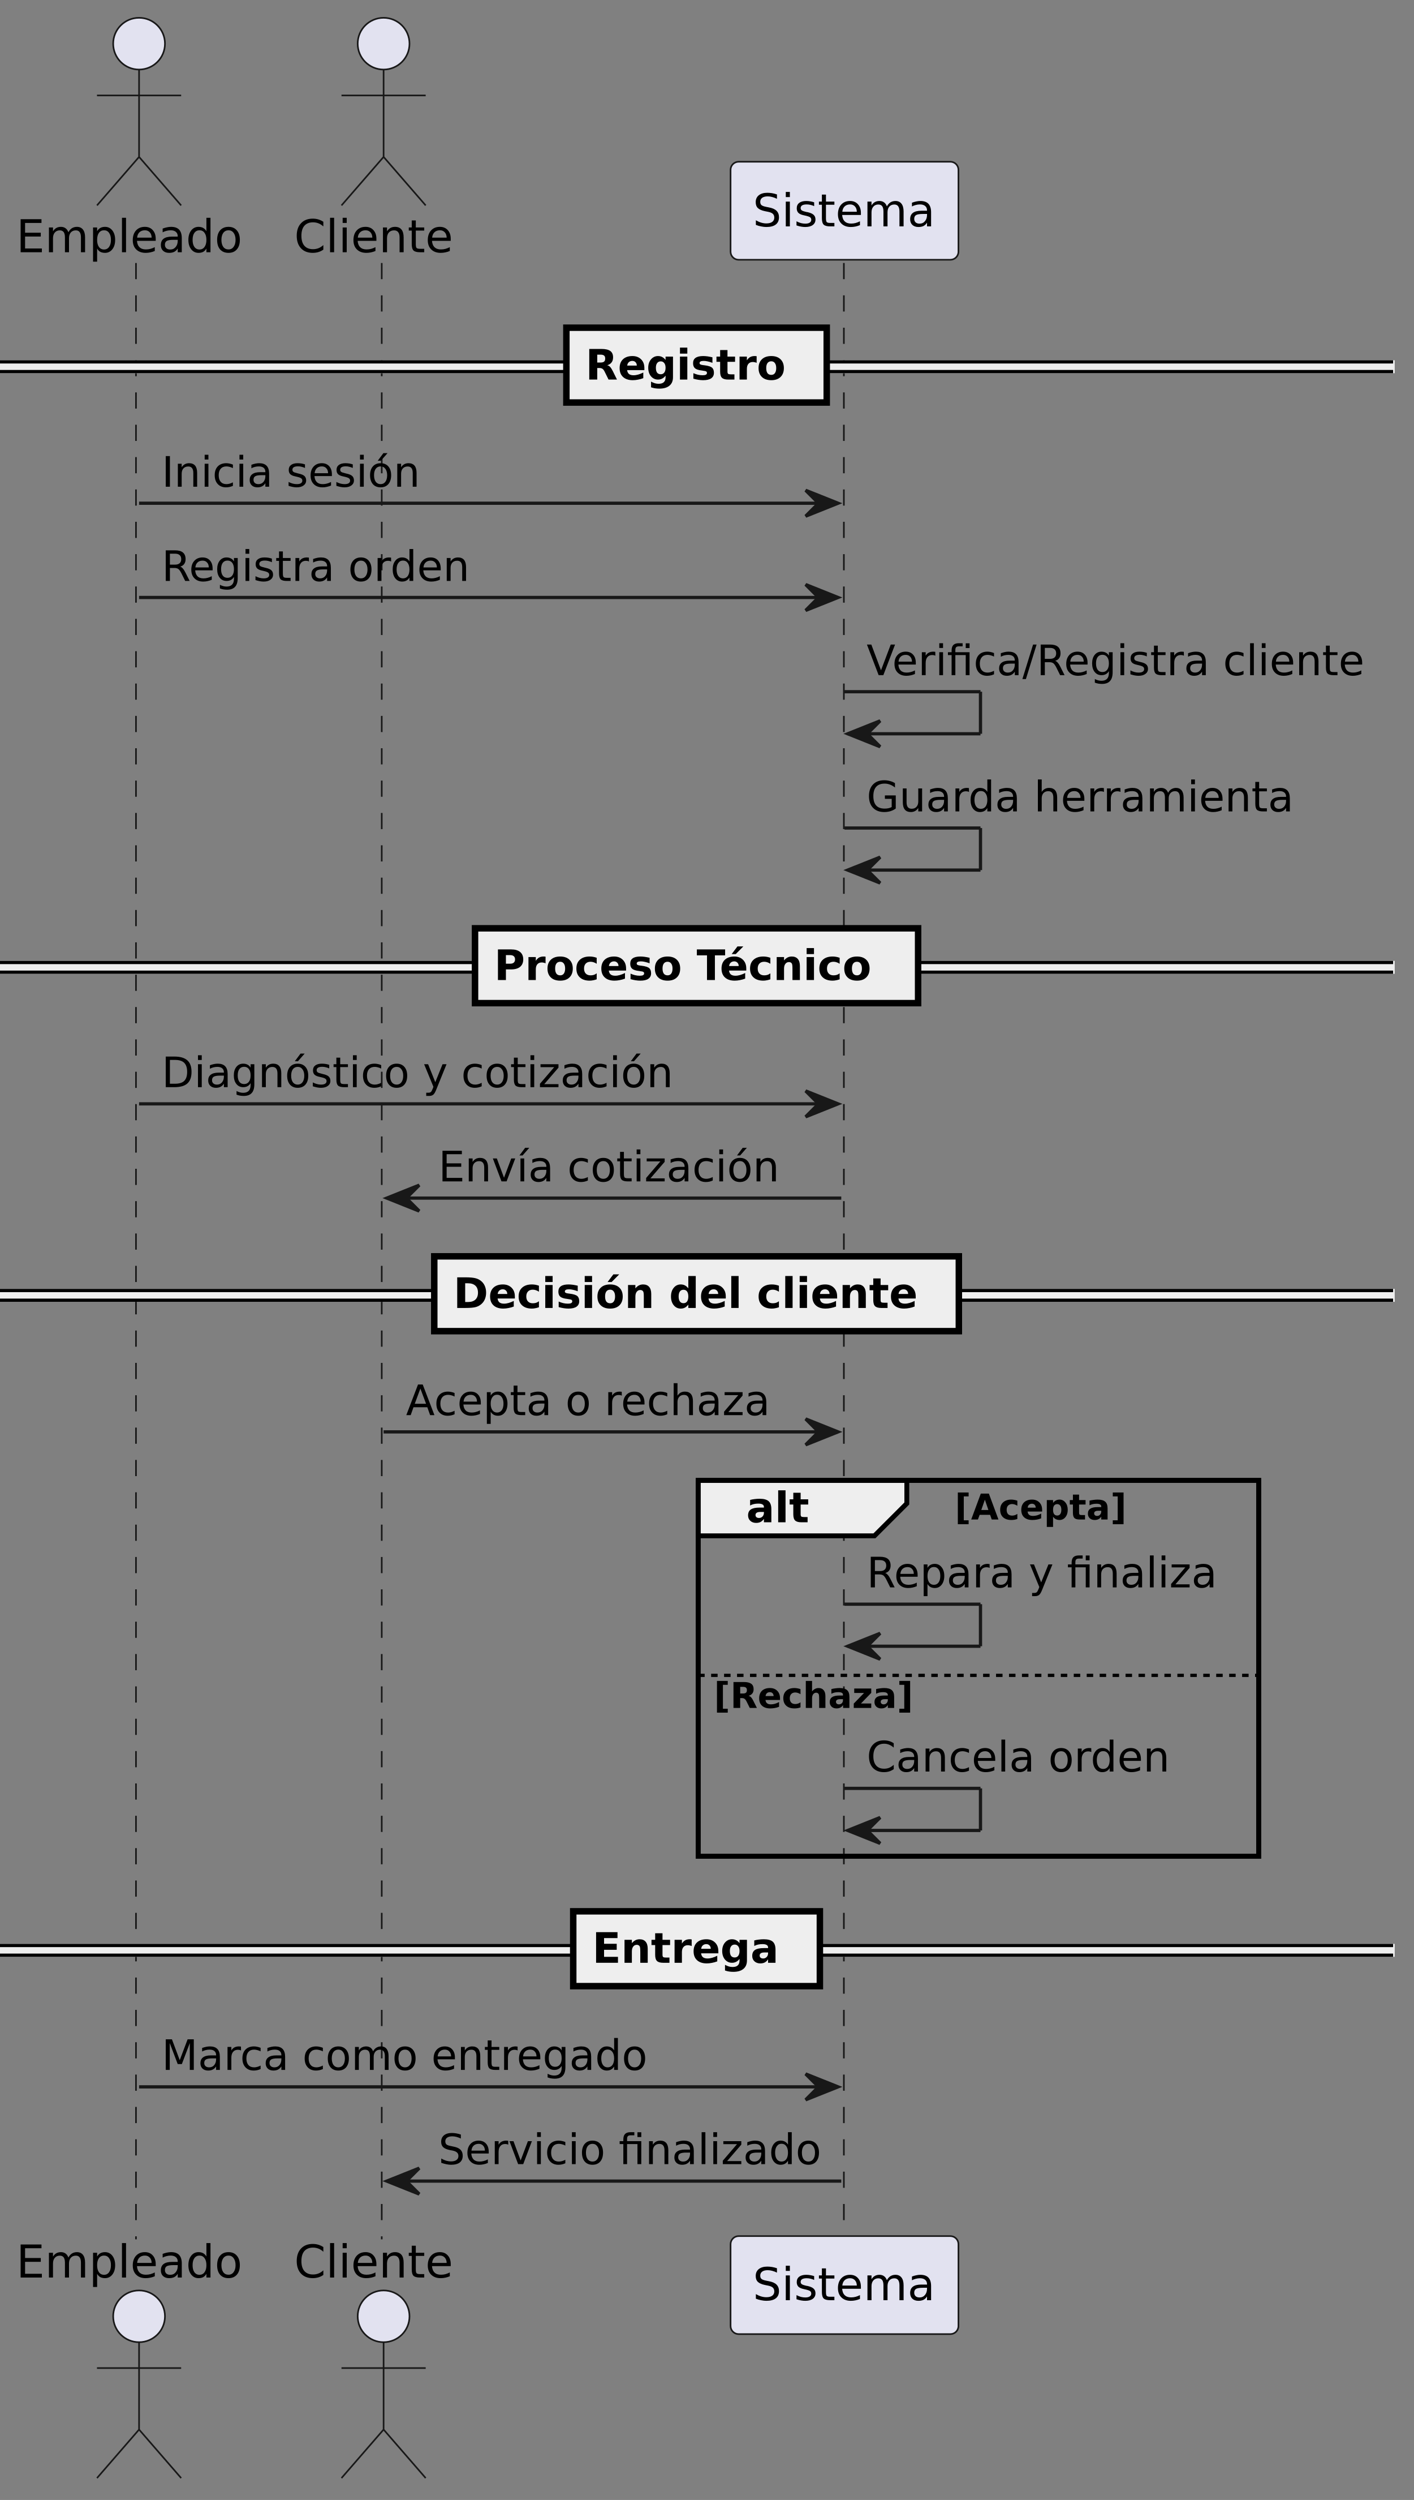 <?xml version="1.0" encoding="UTF-8"?>
<svg xmlns="http://www.w3.org/2000/svg" xmlns:xlink="http://www.w3.org/1999/xlink" width="283px" height="500px" viewBox="0 0 283 500" version="1.1">
<rect x="0" y="0" width="283" height="500" fill="#808080" stroke="none"/>
<defs>
<g>
<symbol overflow="visible" id="glyph0-0">
<path style="stroke:none;" d="M 0.453 1.609 L 0.453 -6.391 L 4.984 -6.391 L 4.984 1.609 Z M 0.953 1.094 L 4.484 1.094 L 4.484 -5.875 L 0.953 -5.875 Z M 0.953 1.094 "/>
</symbol>
<symbol overflow="visible" id="glyph0-1">
<path style="stroke:none;" d="M 0.891 -6.609 L 5.062 -6.609 L 5.062 -5.859 L 1.781 -5.859 L 1.781 -3.906 L 4.922 -3.906 L 4.922 -3.141 L 1.781 -3.141 L 1.781 -0.75 L 5.141 -0.75 L 5.141 0 L 0.891 0 Z M 0.891 -6.609 "/>
</symbol>
<symbol overflow="visible" id="glyph0-2">
<path style="stroke:none;" d="M 4.719 -4 C 4.914 -4.363 5.156 -4.633 5.438 -4.812 C 5.727 -4.988 6.062 -5.078 6.438 -5.078 C 6.957 -5.078 7.359 -4.895 7.641 -4.531 C 7.922 -4.164 8.062 -3.648 8.062 -2.984 L 8.062 0 L 7.234 0 L 7.234 -2.969 C 7.234 -3.438 7.148 -3.785 6.984 -4.016 C 6.816 -4.254 6.562 -4.375 6.219 -4.375 C 5.789 -4.375 5.453 -4.234 5.203 -3.953 C 4.961 -3.672 4.844 -3.285 4.844 -2.797 L 4.844 0 L 4.031 0 L 4.031 -2.969 C 4.031 -3.445 3.945 -3.801 3.781 -4.031 C 3.613 -4.258 3.352 -4.375 3 -4.375 C 2.582 -4.375 2.25 -4.227 2 -3.938 C 1.758 -3.656 1.641 -3.273 1.641 -2.797 L 1.641 0 L 0.828 0 L 0.828 -4.953 L 1.641 -4.953 L 1.641 -4.188 C 1.828 -4.488 2.051 -4.711 2.312 -4.859 C 2.57 -5.004 2.879 -5.078 3.234 -5.078 C 3.598 -5.078 3.906 -4.984 4.156 -4.797 C 4.406 -4.617 4.594 -4.352 4.719 -4 Z M 4.719 -4 "/>
</symbol>
<symbol overflow="visible" id="glyph0-3">
<path style="stroke:none;" d="M 1.641 -0.75 L 1.641 1.891 L 0.828 1.891 L 0.828 -4.953 L 1.641 -4.953 L 1.641 -4.203 C 1.805 -4.492 2.02 -4.711 2.281 -4.859 C 2.551 -5.004 2.863 -5.078 3.219 -5.078 C 3.82 -5.078 4.312 -4.836 4.688 -4.359 C 5.062 -3.879 5.25 -3.25 5.25 -2.469 C 5.25 -1.695 5.062 -1.07 4.688 -0.594 C 4.312 -0.113 3.82 0.125 3.219 0.125 C 2.863 0.125 2.551 0.055 2.281 -0.078 C 2.02 -0.223 1.805 -0.445 1.641 -0.75 Z M 4.406 -2.469 C 4.406 -3.07 4.281 -3.539 4.031 -3.875 C 3.789 -4.219 3.457 -4.391 3.031 -4.391 C 2.594 -4.391 2.25 -4.219 2 -3.875 C 1.758 -3.539 1.641 -3.07 1.641 -2.469 C 1.641 -1.875 1.758 -1.406 2 -1.062 C 2.25 -0.719 2.594 -0.547 3.031 -0.547 C 3.457 -0.547 3.789 -0.719 4.031 -1.062 C 4.281 -1.406 4.406 -1.875 4.406 -2.469 Z M 4.406 -2.469 "/>
</symbol>
<symbol overflow="visible" id="glyph0-4">
<path style="stroke:none;" d="M 0.859 -6.891 L 1.672 -6.891 L 1.672 0 L 0.859 0 Z M 0.859 -6.891 "/>
</symbol>
<symbol overflow="visible" id="glyph0-5">
<path style="stroke:none;" d="M 5.094 -2.688 L 5.094 -2.281 L 1.344 -2.281 C 1.383 -1.719 1.555 -1.289 1.859 -1 C 2.16 -0.707 2.582 -0.562 3.125 -0.562 C 3.438 -0.562 3.738 -0.598 4.031 -0.672 C 4.32 -0.754 4.613 -0.867 4.906 -1.016 L 4.906 -0.25 C 4.613 -0.125 4.312 -0.031 4 0.031 C 3.695 0.094 3.391 0.125 3.078 0.125 C 2.285 0.125 1.656 -0.102 1.188 -0.562 C 0.727 -1.02 0.5 -1.641 0.5 -2.422 C 0.5 -3.234 0.719 -3.879 1.156 -4.359 C 1.594 -4.836 2.18 -5.078 2.922 -5.078 C 3.586 -5.078 4.113 -4.859 4.5 -4.422 C 4.895 -3.992 5.094 -3.414 5.094 -2.688 Z M 4.281 -2.922 C 4.27 -3.367 4.145 -3.723 3.906 -3.984 C 3.664 -4.254 3.344 -4.391 2.938 -4.391 C 2.477 -4.391 2.113 -4.258 1.844 -4 C 1.57 -3.738 1.414 -3.379 1.375 -2.922 Z M 4.281 -2.922 "/>
</symbol>
<symbol overflow="visible" id="glyph0-6">
<path style="stroke:none;" d="M 3.109 -2.484 C 2.453 -2.484 1.992 -2.41 1.734 -2.266 C 1.484 -2.117 1.359 -1.863 1.359 -1.5 C 1.359 -1.207 1.453 -0.973 1.641 -0.797 C 1.828 -0.629 2.086 -0.547 2.422 -0.547 C 2.867 -0.547 3.227 -0.707 3.5 -1.031 C 3.781 -1.352 3.922 -1.781 3.922 -2.312 L 3.922 -2.484 Z M 4.734 -2.828 L 4.734 0 L 3.922 0 L 3.922 -0.75 C 3.734 -0.445 3.5 -0.223 3.219 -0.078 C 2.945 0.055 2.609 0.125 2.203 0.125 C 1.691 0.125 1.285 -0.016 0.984 -0.297 C 0.691 -0.578 0.547 -0.957 0.547 -1.438 C 0.547 -2 0.727 -2.422 1.094 -2.703 C 1.469 -2.984 2.031 -3.125 2.781 -3.125 L 3.922 -3.125 L 3.922 -3.203 C 3.922 -3.578 3.797 -3.867 3.547 -4.078 C 3.297 -4.285 2.953 -4.391 2.516 -4.391 C 2.223 -4.391 1.941 -4.352 1.672 -4.281 C 1.41 -4.219 1.156 -4.117 0.906 -3.984 L 0.906 -4.734 C 1.207 -4.848 1.492 -4.93 1.766 -4.984 C 2.047 -5.047 2.32 -5.078 2.594 -5.078 C 3.312 -5.078 3.848 -4.891 4.203 -4.516 C 4.555 -4.141 4.734 -3.578 4.734 -2.828 Z M 4.734 -2.828 "/>
</symbol>
<symbol overflow="visible" id="glyph0-7">
<path style="stroke:none;" d="M 4.109 -4.203 L 4.109 -6.891 L 4.922 -6.891 L 4.922 0 L 4.109 0 L 4.109 -0.75 C 3.941 -0.445 3.727 -0.223 3.469 -0.078 C 3.207 0.055 2.895 0.125 2.531 0.125 C 1.926 0.125 1.438 -0.113 1.062 -0.594 C 0.688 -1.07 0.5 -1.695 0.5 -2.469 C 0.5 -3.25 0.688 -3.879 1.062 -4.359 C 1.438 -4.836 1.926 -5.078 2.531 -5.078 C 2.895 -5.078 3.207 -5.004 3.469 -4.859 C 3.727 -4.711 3.941 -4.492 4.109 -4.203 Z M 1.344 -2.469 C 1.344 -1.875 1.461 -1.406 1.703 -1.062 C 1.953 -0.719 2.289 -0.547 2.719 -0.547 C 3.156 -0.547 3.492 -0.719 3.734 -1.062 C 3.984 -1.406 4.109 -1.875 4.109 -2.469 C 4.109 -3.07 3.984 -3.539 3.734 -3.875 C 3.492 -4.219 3.156 -4.391 2.719 -4.391 C 2.289 -4.391 1.953 -4.219 1.703 -3.875 C 1.461 -3.539 1.344 -3.07 1.344 -2.469 Z M 1.344 -2.469 "/>
</symbol>
<symbol overflow="visible" id="glyph0-8">
<path style="stroke:none;" d="M 2.781 -4.391 C 2.344 -4.391 1.992 -4.219 1.734 -3.875 C 1.484 -3.531 1.359 -3.062 1.359 -2.469 C 1.359 -1.875 1.484 -1.406 1.734 -1.062 C 1.984 -0.727 2.332 -0.562 2.781 -0.562 C 3.207 -0.562 3.547 -0.734 3.797 -1.078 C 4.055 -1.422 4.188 -1.883 4.188 -2.469 C 4.188 -3.062 4.055 -3.531 3.797 -3.875 C 3.547 -4.219 3.207 -4.391 2.781 -4.391 Z M 2.781 -5.078 C 3.488 -5.078 4.039 -4.844 4.438 -4.375 C 4.844 -3.914 5.047 -3.281 5.047 -2.469 C 5.047 -1.656 4.844 -1.02 4.438 -0.562 C 4.039 -0.102 3.488 0.125 2.781 0.125 C 2.062 0.125 1.5 -0.102 1.094 -0.562 C 0.695 -1.02 0.5 -1.656 0.5 -2.469 C 0.5 -3.281 0.695 -3.914 1.094 -4.375 C 1.5 -4.844 2.062 -5.078 2.781 -5.078 Z M 2.781 -5.078 "/>
</symbol>
<symbol overflow="visible" id="glyph0-9">
<path style="stroke:none;" d="M 5.844 -6.094 L 5.844 -5.156 C 5.539 -5.438 5.219 -5.645 4.875 -5.781 C 4.531 -5.914 4.164 -5.984 3.781 -5.984 C 3.031 -5.984 2.453 -5.754 2.047 -5.297 C 1.648 -4.836 1.453 -4.172 1.453 -3.297 C 1.453 -2.422 1.648 -1.754 2.047 -1.297 C 2.453 -0.836 3.031 -0.609 3.781 -0.609 C 4.164 -0.609 4.531 -0.676 4.875 -0.812 C 5.219 -0.945 5.539 -1.156 5.844 -1.438 L 5.844 -0.516 C 5.531 -0.297 5.195 -0.133 4.844 -0.031 C 4.488 0.07 4.117 0.125 3.734 0.125 C 2.734 0.125 1.945 -0.176 1.375 -0.781 C 0.801 -1.395 0.516 -2.234 0.516 -3.297 C 0.516 -4.359 0.801 -5.191 1.375 -5.797 C 1.945 -6.41 2.734 -6.719 3.734 -6.719 C 4.129 -6.719 4.5 -6.664 4.844 -6.562 C 5.195 -6.457 5.531 -6.301 5.844 -6.094 Z M 5.844 -6.094 "/>
</symbol>
<symbol overflow="visible" id="glyph0-10">
<path style="stroke:none;" d="M 0.859 -4.953 L 1.672 -4.953 L 1.672 0 L 0.859 0 Z M 0.859 -6.891 L 1.672 -6.891 L 1.672 -5.859 L 0.859 -5.859 Z M 0.859 -6.891 "/>
</symbol>
<symbol overflow="visible" id="glyph0-11">
<path style="stroke:none;" d="M 4.969 -2.984 L 4.969 0 L 4.156 0 L 4.156 -2.969 C 4.156 -3.438 4.062 -3.785 3.875 -4.016 C 3.695 -4.254 3.426 -4.375 3.062 -4.375 C 2.625 -4.375 2.273 -4.234 2.016 -3.953 C 1.766 -3.672 1.641 -3.285 1.641 -2.797 L 1.641 0 L 0.828 0 L 0.828 -4.953 L 1.641 -4.953 L 1.641 -4.188 C 1.836 -4.488 2.066 -4.711 2.328 -4.859 C 2.586 -5.004 2.895 -5.078 3.25 -5.078 C 3.812 -5.078 4.238 -4.898 4.531 -4.547 C 4.82 -4.191 4.969 -3.672 4.969 -2.984 Z M 4.969 -2.984 "/>
</symbol>
<symbol overflow="visible" id="glyph0-12">
<path style="stroke:none;" d="M 1.656 -6.359 L 1.656 -4.953 L 3.344 -4.953 L 3.344 -4.328 L 1.656 -4.328 L 1.656 -1.641 C 1.656 -1.234 1.707 -0.973 1.812 -0.859 C 1.926 -0.742 2.156 -0.688 2.5 -0.688 L 3.344 -0.688 L 3.344 0 L 2.5 0 C 1.875 0 1.441 -0.113 1.203 -0.344 C 0.961 -0.582 0.844 -1.016 0.844 -1.641 L 0.844 -4.328 L 0.25 -4.328 L 0.25 -4.953 L 0.844 -4.953 L 0.844 -6.359 Z M 1.656 -6.359 "/>
</symbol>
<symbol overflow="visible" id="glyph0-13">
<path style="stroke:none;" d="M 4.844 -6.391 L 4.844 -5.516 C 4.508 -5.68 4.191 -5.801 3.891 -5.875 C 3.586 -5.957 3.297 -6 3.016 -6 C 2.523 -6 2.148 -5.906 1.891 -5.719 C 1.629 -5.531 1.5 -5.258 1.5 -4.906 C 1.5 -4.613 1.582 -4.395 1.75 -4.25 C 1.926 -4.102 2.258 -3.984 2.75 -3.891 L 3.297 -3.781 C 3.961 -3.656 4.453 -3.43 4.766 -3.109 C 5.086 -2.785 5.25 -2.359 5.25 -1.828 C 5.25 -1.18 5.031 -0.691 4.594 -0.359 C 4.164 -0.035 3.539 0.125 2.719 0.125 C 2.406 0.125 2.07 0.086 1.719 0.016 C 1.363 -0.047 1 -0.148 0.625 -0.297 L 0.625 -1.219 C 0.988 -1.008 1.344 -0.852 1.688 -0.75 C 2.039 -0.645 2.383 -0.594 2.719 -0.594 C 3.227 -0.594 3.617 -0.691 3.891 -0.891 C 4.172 -1.098 4.312 -1.383 4.312 -1.75 C 4.312 -2.082 4.211 -2.336 4.016 -2.516 C 3.816 -2.703 3.488 -2.836 3.031 -2.922 L 2.484 -3.031 C 1.816 -3.164 1.332 -3.375 1.031 -3.656 C 0.738 -3.938 0.594 -4.332 0.594 -4.844 C 0.594 -5.426 0.797 -5.883 1.203 -6.219 C 1.617 -6.551 2.191 -6.719 2.922 -6.719 C 3.223 -6.719 3.535 -6.691 3.859 -6.641 C 4.18 -6.586 4.508 -6.504 4.844 -6.391 Z M 4.844 -6.391 "/>
</symbol>
<symbol overflow="visible" id="glyph0-14">
<path style="stroke:none;" d="M 4.016 -4.812 L 4.016 -4.047 C 3.785 -4.16 3.547 -4.242 3.297 -4.297 C 3.047 -4.359 2.789 -4.391 2.531 -4.391 C 2.125 -4.391 1.816 -4.328 1.609 -4.203 C 1.41 -4.078 1.312 -3.895 1.312 -3.656 C 1.312 -3.469 1.383 -3.316 1.531 -3.203 C 1.676 -3.098 1.969 -2.992 2.406 -2.891 L 2.688 -2.844 C 3.258 -2.719 3.664 -2.539 3.906 -2.312 C 4.156 -2.082 4.281 -1.77 4.281 -1.375 C 4.281 -0.906 4.098 -0.535 3.734 -0.266 C 3.367 -0.004 2.867 0.125 2.234 0.125 C 1.961 0.125 1.68 0.098 1.391 0.047 C 1.109 -0.004 0.805 -0.082 0.484 -0.188 L 0.484 -1.016 C 0.785 -0.859 1.082 -0.738 1.375 -0.656 C 1.664 -0.582 1.957 -0.547 2.25 -0.547 C 2.633 -0.547 2.926 -0.613 3.125 -0.75 C 3.332 -0.883 3.438 -1.07 3.438 -1.312 C 3.438 -1.531 3.363 -1.695 3.219 -1.812 C 3.07 -1.926 2.742 -2.039 2.234 -2.156 L 1.953 -2.219 C 1.453 -2.32 1.086 -2.484 0.859 -2.703 C 0.641 -2.93 0.531 -3.234 0.531 -3.609 C 0.531 -4.078 0.691 -4.438 1.016 -4.688 C 1.348 -4.945 1.816 -5.078 2.422 -5.078 C 2.723 -5.078 3.004 -5.051 3.266 -5 C 3.535 -4.957 3.785 -4.895 4.016 -4.812 Z M 4.016 -4.812 "/>
</symbol>
<symbol overflow="visible" id="glyph1-0">
<path style="stroke:none;" d="M 0.422 1.484 L 0.422 -5.922 L 4.625 -5.922 L 4.625 1.484 Z M 0.891 1.016 L 4.156 1.016 L 4.156 -5.453 L 0.891 -5.453 Z M 0.891 1.016 "/>
</symbol>
<symbol overflow="visible" id="glyph1-1">
<path style="stroke:none;" d="M 3.016 -3.406 C 3.348 -3.406 3.586 -3.469 3.734 -3.594 C 3.879 -3.719 3.953 -3.922 3.953 -4.203 C 3.953 -4.484 3.879 -4.68 3.734 -4.797 C 3.586 -4.922 3.348 -4.984 3.016 -4.984 L 2.359 -4.984 L 2.359 -3.406 Z M 2.359 -2.312 L 2.359 0 L 0.766 0 L 0.766 -6.125 L 3.188 -6.125 C 4 -6.125 4.594 -5.988 4.969 -5.719 C 5.344 -5.445 5.531 -5.02 5.531 -4.438 C 5.531 -4.031 5.43 -3.695 5.234 -3.438 C 5.047 -3.176 4.754 -2.984 4.359 -2.859 C 4.578 -2.816 4.77 -2.707 4.938 -2.531 C 5.102 -2.352 5.273 -2.086 5.453 -1.734 L 6.312 0 L 4.625 0 L 3.875 -1.516 C 3.727 -1.828 3.578 -2.035 3.422 -2.141 C 3.266 -2.254 3.055 -2.312 2.797 -2.312 Z M 2.359 -2.312 "/>
</symbol>
<symbol overflow="visible" id="glyph1-2">
<path style="stroke:none;" d="M 5.312 -2.312 L 5.312 -1.891 L 1.859 -1.891 C 1.898 -1.547 2.023 -1.285 2.234 -1.109 C 2.453 -0.941 2.754 -0.859 3.141 -0.859 C 3.441 -0.859 3.754 -0.906 4.078 -1 C 4.41 -1.094 4.75 -1.227 5.094 -1.406 L 5.094 -0.281 C 4.738 -0.145 4.383 -0.047 4.031 0.016 C 3.688 0.086 3.344 0.125 3 0.125 C 2.164 0.125 1.516 -0.086 1.047 -0.516 C 0.586 -0.941 0.359 -1.535 0.359 -2.297 C 0.359 -3.047 0.582 -3.633 1.031 -4.062 C 1.488 -4.488 2.117 -4.703 2.922 -4.703 C 3.641 -4.703 4.219 -4.484 4.656 -4.047 C 5.094 -3.617 5.312 -3.039 5.312 -2.312 Z M 3.797 -2.797 C 3.797 -3.078 3.711 -3.301 3.547 -3.469 C 3.379 -3.645 3.164 -3.734 2.906 -3.734 C 2.625 -3.734 2.391 -3.648 2.203 -3.484 C 2.023 -3.328 1.914 -3.098 1.875 -2.797 Z M 3.797 -2.797 "/>
</symbol>
<symbol overflow="visible" id="glyph1-3">
<path style="stroke:none;" d="M 3.844 -0.781 C 3.633 -0.508 3.406 -0.312 3.156 -0.188 C 2.914 -0.062 2.641 0 2.328 0 C 1.766 0 1.297 -0.219 0.922 -0.656 C 0.555 -1.102 0.375 -1.672 0.375 -2.359 C 0.375 -3.035 0.555 -3.594 0.922 -4.031 C 1.297 -4.477 1.766 -4.703 2.328 -4.703 C 2.641 -4.703 2.914 -4.641 3.156 -4.516 C 3.406 -4.391 3.633 -4.191 3.844 -3.922 L 3.844 -4.594 L 5.328 -4.594 L 5.328 -0.469 C 5.328 0.27 5.094 0.832 4.625 1.219 C 4.156 1.613 3.477 1.812 2.594 1.812 C 2.301 1.812 2.02 1.789 1.75 1.75 C 1.477 1.707 1.207 1.641 0.938 1.547 L 0.938 0.406 C 1.195 0.551 1.445 0.66 1.688 0.734 C 1.938 0.805 2.188 0.844 2.438 0.844 C 2.926 0.844 3.281 0.734 3.5 0.516 C 3.727 0.305 3.844 -0.02 3.844 -0.469 Z M 2.875 -3.641 C 2.562 -3.641 2.32 -3.523 2.156 -3.297 C 1.988 -3.078 1.906 -2.766 1.906 -2.359 C 1.906 -1.93 1.984 -1.609 2.141 -1.391 C 2.305 -1.172 2.551 -1.062 2.875 -1.062 C 3.176 -1.062 3.41 -1.172 3.578 -1.391 C 3.754 -1.617 3.844 -1.941 3.844 -2.359 C 3.844 -2.766 3.754 -3.078 3.578 -3.297 C 3.41 -3.523 3.176 -3.641 2.875 -3.641 Z M 2.875 -3.641 "/>
</symbol>
<symbol overflow="visible" id="glyph1-4">
<path style="stroke:none;" d="M 0.703 -4.594 L 2.172 -4.594 L 2.172 0 L 0.703 0 Z M 0.703 -6.391 L 2.172 -6.391 L 2.172 -5.188 L 0.703 -5.188 Z M 0.703 -6.391 "/>
</symbol>
<symbol overflow="visible" id="glyph1-5">
<path style="stroke:none;" d="M 4.312 -4.453 L 4.312 -3.344 C 3.988 -3.469 3.68 -3.562 3.391 -3.625 C 3.098 -3.695 2.82 -3.734 2.562 -3.734 C 2.281 -3.734 2.07 -3.695 1.938 -3.625 C 1.801 -3.551 1.734 -3.441 1.734 -3.297 C 1.734 -3.18 1.785 -3.094 1.891 -3.031 C 1.992 -2.969 2.176 -2.922 2.438 -2.891 L 2.703 -2.859 C 3.453 -2.766 3.957 -2.609 4.219 -2.391 C 4.477 -2.172 4.609 -1.828 4.609 -1.359 C 4.609 -0.867 4.426 -0.5 4.062 -0.25 C 3.707 0 3.172 0.125 2.453 0.125 C 2.148 0.125 1.832 0.098 1.5 0.047 C 1.176 -0.004 0.844 -0.078 0.5 -0.172 L 0.5 -1.281 C 0.801 -1.145 1.102 -1.039 1.406 -0.969 C 1.719 -0.895 2.031 -0.859 2.344 -0.859 C 2.633 -0.859 2.852 -0.895 3 -0.969 C 3.145 -1.051 3.219 -1.172 3.219 -1.328 C 3.219 -1.461 3.164 -1.562 3.062 -1.625 C 2.969 -1.688 2.77 -1.734 2.469 -1.766 L 2.203 -1.812 C 1.547 -1.883 1.086 -2.031 0.828 -2.25 C 0.566 -2.477 0.438 -2.816 0.438 -3.266 C 0.438 -3.754 0.602 -4.113 0.938 -4.344 C 1.27 -4.582 1.781 -4.703 2.469 -4.703 C 2.738 -4.703 3.023 -4.68 3.328 -4.641 C 3.629 -4.598 3.957 -4.535 4.312 -4.453 Z M 4.312 -4.453 "/>
</symbol>
<symbol overflow="visible" id="glyph1-6">
<path style="stroke:none;" d="M 2.312 -5.906 L 2.312 -4.594 L 3.828 -4.594 L 3.828 -3.547 L 2.312 -3.547 L 2.312 -1.594 C 2.312 -1.383 2.352 -1.238 2.438 -1.156 C 2.52 -1.082 2.691 -1.047 2.953 -1.047 L 3.703 -1.047 L 3.703 0 L 2.438 0 C 1.863 0 1.453 -0.117 1.203 -0.359 C 0.961 -0.598 0.844 -1.008 0.844 -1.594 L 0.844 -3.547 L 0.109 -3.547 L 0.109 -4.594 L 0.844 -4.594 L 0.844 -5.906 Z M 2.312 -5.906 "/>
</symbol>
<symbol overflow="visible" id="glyph1-7">
<path style="stroke:none;" d="M 4.125 -3.344 C 4 -3.406 3.867 -3.445 3.734 -3.469 C 3.609 -3.5 3.484 -3.516 3.359 -3.516 C 2.984 -3.516 2.691 -3.395 2.484 -3.156 C 2.273 -2.914 2.172 -2.57 2.172 -2.125 L 2.172 0 L 0.703 0 L 0.703 -4.594 L 2.172 -4.594 L 2.172 -3.844 C 2.367 -4.145 2.586 -4.363 2.828 -4.5 C 3.078 -4.633 3.375 -4.703 3.719 -4.703 C 3.758 -4.703 3.805 -4.703 3.859 -4.703 C 3.922 -4.703 4.008 -4.691 4.125 -4.672 Z M 4.125 -3.344 "/>
</symbol>
<symbol overflow="visible" id="glyph1-8">
<path style="stroke:none;" d="M 2.906 -3.656 C 2.57 -3.656 2.316 -3.535 2.141 -3.297 C 1.973 -3.066 1.891 -2.734 1.891 -2.297 C 1.891 -1.859 1.973 -1.52 2.141 -1.281 C 2.316 -1.051 2.57 -0.938 2.906 -0.938 C 3.219 -0.938 3.457 -1.051 3.625 -1.281 C 3.801 -1.52 3.891 -1.859 3.891 -2.297 C 3.891 -2.734 3.801 -3.066 3.625 -3.297 C 3.457 -3.535 3.219 -3.656 2.906 -3.656 Z M 2.906 -4.703 C 3.695 -4.703 4.312 -4.488 4.75 -4.062 C 5.195 -3.633 5.422 -3.047 5.422 -2.297 C 5.422 -1.535 5.195 -0.941 4.75 -0.516 C 4.312 -0.086 3.695 0.125 2.906 0.125 C 2.102 0.125 1.477 -0.086 1.031 -0.516 C 0.582 -0.941 0.359 -1.535 0.359 -2.297 C 0.359 -3.047 0.582 -3.633 1.031 -4.062 C 1.477 -4.488 2.102 -4.703 2.906 -4.703 Z M 2.906 -4.703 "/>
</symbol>
<symbol overflow="visible" id="glyph1-9">
<path style="stroke:none;" d="M 0.766 -6.125 L 3.406 -6.125 C 4.188 -6.125 4.785 -5.953 5.203 -5.609 C 5.617 -5.266 5.828 -4.77 5.828 -4.125 C 5.828 -3.488 5.617 -2.992 5.203 -2.641 C 4.785 -2.297 4.188 -2.125 3.406 -2.125 L 2.359 -2.125 L 2.359 0 L 0.766 0 Z M 2.359 -4.984 L 2.359 -3.266 L 3.234 -3.266 C 3.535 -3.266 3.77 -3.336 3.938 -3.484 C 4.102 -3.641 4.188 -3.852 4.188 -4.125 C 4.188 -4.406 4.102 -4.617 3.938 -4.766 C 3.77 -4.91 3.535 -4.984 3.234 -4.984 Z M 2.359 -4.984 "/>
</symbol>
<symbol overflow="visible" id="glyph1-10">
<path style="stroke:none;" d="M 4.422 -4.453 L 4.422 -3.25 C 4.223 -3.383 4.023 -3.484 3.828 -3.547 C 3.629 -3.617 3.422 -3.656 3.203 -3.656 C 2.785 -3.656 2.461 -3.535 2.234 -3.297 C 2.004 -3.055 1.891 -2.723 1.891 -2.297 C 1.891 -1.867 2.004 -1.535 2.234 -1.297 C 2.461 -1.055 2.785 -0.938 3.203 -0.938 C 3.43 -0.938 3.648 -0.969 3.859 -1.031 C 4.066 -1.102 4.254 -1.207 4.422 -1.344 L 4.422 -0.141 C 4.191 -0.055 3.957 0.004 3.719 0.047 C 3.488 0.098 3.254 0.125 3.016 0.125 C 2.18 0.125 1.531 -0.086 1.062 -0.516 C 0.594 -0.941 0.359 -1.535 0.359 -2.297 C 0.359 -3.055 0.594 -3.645 1.062 -4.062 C 1.531 -4.488 2.18 -4.703 3.016 -4.703 C 3.254 -4.703 3.488 -4.68 3.719 -4.641 C 3.957 -4.598 4.191 -4.535 4.422 -4.453 Z M 4.422 -4.453 "/>
</symbol>
<symbol overflow="visible" id="glyph1-11">
<path style="stroke:none;" d=""/>
</symbol>
<symbol overflow="visible" id="glyph1-12">
<path style="stroke:none;" d="M 0.047 -6.125 L 5.703 -6.125 L 5.703 -4.938 L 3.656 -4.938 L 3.656 0 L 2.078 0 L 2.078 -4.938 L 0.047 -4.938 Z M 0.047 -6.125 "/>
</symbol>
<symbol overflow="visible" id="glyph1-13">
<path style="stroke:none;" d="M 5.312 -2.312 L 5.312 -1.891 L 1.859 -1.891 C 1.898 -1.547 2.023 -1.285 2.234 -1.109 C 2.453 -0.941 2.754 -0.859 3.141 -0.859 C 3.441 -0.859 3.754 -0.906 4.078 -1 C 4.41 -1.094 4.75 -1.227 5.094 -1.406 L 5.094 -0.281 C 4.738 -0.145 4.383 -0.047 4.031 0.016 C 3.688 0.086 3.344 0.125 3 0.125 C 2.164 0.125 1.516 -0.086 1.047 -0.516 C 0.586 -0.941 0.359 -1.535 0.359 -2.297 C 0.359 -3.047 0.582 -3.633 1.031 -4.062 C 1.488 -4.488 2.117 -4.703 2.922 -4.703 C 3.641 -4.703 4.219 -4.484 4.656 -4.047 C 5.094 -3.617 5.312 -3.039 5.312 -2.312 Z M 3.797 -2.797 C 3.797 -3.078 3.711 -3.301 3.547 -3.469 C 3.379 -3.645 3.164 -3.734 2.906 -3.734 C 2.625 -3.734 2.391 -3.648 2.203 -3.484 C 2.023 -3.328 1.914 -3.098 1.875 -2.797 Z M 3.547 -6.719 L 4.719 -6.719 L 3.203 -5.188 L 2.391 -5.188 Z M 3.547 -6.719 "/>
</symbol>
<symbol overflow="visible" id="glyph1-14">
<path style="stroke:none;" d="M 5.344 -2.797 L 5.344 0 L 3.859 0 L 3.859 -2.141 C 3.859 -2.535 3.848 -2.805 3.828 -2.953 C 3.805 -3.109 3.773 -3.223 3.734 -3.297 C 3.68 -3.391 3.602 -3.461 3.5 -3.516 C 3.406 -3.566 3.297 -3.594 3.172 -3.594 C 2.859 -3.594 2.613 -3.473 2.438 -3.234 C 2.258 -3.004 2.172 -2.68 2.172 -2.266 L 2.172 0 L 0.703 0 L 0.703 -4.594 L 2.172 -4.594 L 2.172 -3.922 C 2.398 -4.191 2.641 -4.391 2.891 -4.516 C 3.141 -4.641 3.414 -4.703 3.719 -4.703 C 4.25 -4.703 4.648 -4.539 4.922 -4.219 C 5.203 -3.895 5.344 -3.422 5.344 -2.797 Z M 5.344 -2.797 "/>
</symbol>
<symbol overflow="visible" id="glyph1-15">
<path style="stroke:none;" d="M 2.359 -4.938 L 2.359 -1.188 L 2.922 -1.188 C 3.566 -1.188 4.062 -1.348 4.406 -1.672 C 4.75 -1.992 4.922 -2.457 4.922 -3.062 C 4.922 -3.676 4.75 -4.141 4.406 -4.453 C 4.062 -4.773 3.566 -4.938 2.922 -4.938 Z M 0.766 -6.125 L 2.438 -6.125 C 3.375 -6.125 4.066 -6.055 4.516 -5.922 C 4.973 -5.797 5.367 -5.57 5.703 -5.25 C 5.984 -4.977 6.191 -4.66 6.328 -4.297 C 6.473 -3.93 6.547 -3.52 6.547 -3.062 C 6.547 -2.602 6.473 -2.191 6.328 -1.828 C 6.191 -1.461 5.984 -1.145 5.703 -0.875 C 5.367 -0.551 4.973 -0.32 4.516 -0.188 C 4.055 -0.062 3.363 0 2.438 0 L 0.766 0 Z M 0.766 -6.125 "/>
</symbol>
<symbol overflow="visible" id="glyph1-16">
<path style="stroke:none;" d="M 2.906 -3.656 C 2.57 -3.656 2.316 -3.535 2.141 -3.297 C 1.973 -3.066 1.891 -2.734 1.891 -2.297 C 1.891 -1.859 1.973 -1.52 2.141 -1.281 C 2.316 -1.051 2.57 -0.938 2.906 -0.938 C 3.219 -0.938 3.457 -1.051 3.625 -1.281 C 3.801 -1.52 3.891 -1.859 3.891 -2.297 C 3.891 -2.734 3.801 -3.066 3.625 -3.297 C 3.457 -3.535 3.219 -3.656 2.906 -3.656 Z M 2.906 -4.703 C 3.695 -4.703 4.312 -4.488 4.75 -4.062 C 5.195 -3.633 5.422 -3.047 5.422 -2.297 C 5.422 -1.535 5.195 -0.941 4.75 -0.516 C 4.312 -0.086 3.695 0.125 2.906 0.125 C 2.102 0.125 1.477 -0.086 1.031 -0.516 C 0.582 -0.941 0.359 -1.535 0.359 -2.297 C 0.359 -3.047 0.582 -3.633 1.031 -4.062 C 1.477 -4.488 2.102 -4.703 2.906 -4.703 Z M 3.547 -6.719 L 4.719 -6.719 L 3.203 -5.188 L 2.391 -5.188 Z M 3.547 -6.719 "/>
</symbol>
<symbol overflow="visible" id="glyph1-17">
<path style="stroke:none;" d="M 3.844 -3.922 L 3.844 -6.391 L 5.328 -6.391 L 5.328 0 L 3.844 0 L 3.844 -0.672 C 3.633 -0.398 3.406 -0.195 3.156 -0.062 C 2.914 0.062 2.641 0.125 2.328 0.125 C 1.754 0.125 1.285 -0.098 0.922 -0.547 C 0.555 -1.004 0.375 -1.586 0.375 -2.297 C 0.375 -3.004 0.555 -3.582 0.922 -4.031 C 1.285 -4.477 1.754 -4.703 2.328 -4.703 C 2.641 -4.703 2.914 -4.641 3.156 -4.516 C 3.406 -4.391 3.633 -4.191 3.844 -3.922 Z M 2.875 -0.953 C 3.188 -0.953 3.426 -1.066 3.594 -1.297 C 3.758 -1.523 3.844 -1.859 3.844 -2.297 C 3.844 -2.734 3.758 -3.066 3.594 -3.297 C 3.426 -3.523 3.188 -3.641 2.875 -3.641 C 2.562 -3.641 2.32 -3.523 2.156 -3.297 C 1.988 -3.066 1.906 -2.734 1.906 -2.297 C 1.906 -1.859 1.988 -1.523 2.156 -1.297 C 2.32 -1.066 2.562 -0.953 2.875 -0.953 Z M 2.875 -0.953 "/>
</symbol>
<symbol overflow="visible" id="glyph1-18">
<path style="stroke:none;" d="M 0.703 -6.391 L 2.172 -6.391 L 2.172 0 L 0.703 0 Z M 0.703 -6.391 "/>
</symbol>
<symbol overflow="visible" id="glyph1-19">
<path style="stroke:none;" d="M 2.766 -2.062 C 2.461 -2.062 2.234 -2.008 2.078 -1.906 C 1.922 -1.801 1.844 -1.648 1.844 -1.453 C 1.844 -1.266 1.906 -1.117 2.031 -1.016 C 2.156 -0.91 2.328 -0.859 2.547 -0.859 C 2.828 -0.859 3.062 -0.957 3.25 -1.156 C 3.438 -1.352 3.531 -1.602 3.531 -1.906 L 3.531 -2.062 Z M 5.016 -2.625 L 5.016 0 L 3.531 0 L 3.531 -0.688 C 3.332 -0.406 3.109 -0.195 2.859 -0.062 C 2.617 0.062 2.32 0.125 1.969 0.125 C 1.488 0.125 1.098 -0.016 0.797 -0.297 C 0.504 -0.578 0.359 -0.938 0.359 -1.375 C 0.359 -1.914 0.539 -2.312 0.906 -2.562 C 1.281 -2.812 1.867 -2.938 2.672 -2.938 L 3.531 -2.938 L 3.531 -3.062 C 3.531 -3.289 3.438 -3.457 3.25 -3.562 C 3.07 -3.676 2.789 -3.734 2.406 -3.734 C 2.082 -3.734 1.785 -3.703 1.516 -3.641 C 1.242 -3.578 0.992 -3.484 0.766 -3.359 L 0.766 -4.469 C 1.078 -4.551 1.391 -4.609 1.703 -4.641 C 2.023 -4.68 2.348 -4.703 2.672 -4.703 C 3.504 -4.703 4.102 -4.539 4.469 -4.219 C 4.832 -3.895 5.016 -3.363 5.016 -2.625 Z M 5.016 -2.625 "/>
</symbol>
<symbol overflow="visible" id="glyph1-20">
<path style="stroke:none;" d="M 0.766 -6.125 L 5.047 -6.125 L 5.047 -4.938 L 2.359 -4.938 L 2.359 -3.797 L 4.891 -3.797 L 4.891 -2.594 L 2.359 -2.594 L 2.359 -1.188 L 5.141 -1.188 L 5.141 0 L 0.766 0 Z M 0.766 -6.125 "/>
</symbol>
<symbol overflow="visible" id="glyph2-0">
<path style="stroke:none;" d="M 0.422 1.484 L 0.422 -5.922 L 4.625 -5.922 L 4.625 1.484 Z M 0.891 1.016 L 4.156 1.016 L 4.156 -5.453 L 0.891 -5.453 Z M 0.891 1.016 "/>
</symbol>
<symbol overflow="visible" id="glyph2-1">
<path style="stroke:none;" d="M 0.828 -6.125 L 1.656 -6.125 L 1.656 0 L 0.828 0 Z M 0.828 -6.125 "/>
</symbol>
<symbol overflow="visible" id="glyph2-2">
<path style="stroke:none;" d="M 4.625 -2.781 L 4.625 0 L 3.859 0 L 3.859 -2.75 C 3.859 -3.188 3.773 -3.508 3.609 -3.719 C 3.441 -3.938 3.188 -4.047 2.844 -4.047 C 2.438 -4.047 2.113 -3.914 1.875 -3.656 C 1.645 -3.395 1.531 -3.039 1.531 -2.594 L 1.531 0 L 0.766 0 L 0.766 -4.594 L 1.531 -4.594 L 1.531 -3.891 C 1.707 -4.16 1.914 -4.363 2.156 -4.5 C 2.406 -4.633 2.691 -4.703 3.016 -4.703 C 3.547 -4.703 3.945 -4.539 4.219 -4.219 C 4.488 -3.895 4.625 -3.414 4.625 -2.781 Z M 4.625 -2.781 "/>
</symbol>
<symbol overflow="visible" id="glyph2-3">
<path style="stroke:none;" d="M 0.797 -4.594 L 1.547 -4.594 L 1.547 0 L 0.797 0 Z M 0.797 -6.391 L 1.547 -6.391 L 1.547 -5.438 L 0.797 -5.438 Z M 0.797 -6.391 "/>
</symbol>
<symbol overflow="visible" id="glyph2-4">
<path style="stroke:none;" d="M 4.109 -4.422 L 4.109 -3.719 C 3.891 -3.832 3.672 -3.914 3.453 -3.969 C 3.242 -4.031 3.031 -4.062 2.812 -4.062 C 2.32 -4.062 1.941 -3.906 1.672 -3.594 C 1.398 -3.289 1.266 -2.859 1.266 -2.297 C 1.266 -1.734 1.398 -1.297 1.672 -0.984 C 1.941 -0.672 2.32 -0.516 2.812 -0.516 C 3.031 -0.516 3.242 -0.547 3.453 -0.609 C 3.672 -0.672 3.891 -0.758 4.109 -0.875 L 4.109 -0.172 C 3.898 -0.078 3.68 -0.004 3.453 0.047 C 3.223 0.098 2.984 0.125 2.734 0.125 C 2.035 0.125 1.484 -0.094 1.078 -0.531 C 0.672 -0.969 0.469 -1.555 0.469 -2.297 C 0.469 -3.047 0.672 -3.633 1.078 -4.062 C 1.492 -4.488 2.062 -4.703 2.781 -4.703 C 3.008 -4.703 3.234 -4.676 3.453 -4.625 C 3.68 -4.582 3.898 -4.516 4.109 -4.422 Z M 4.109 -4.422 "/>
</symbol>
<symbol overflow="visible" id="glyph2-5">
<path style="stroke:none;" d="M 2.891 -2.312 C 2.273 -2.312 1.848 -2.238 1.609 -2.094 C 1.379 -1.957 1.266 -1.723 1.266 -1.391 C 1.266 -1.117 1.352 -0.906 1.531 -0.75 C 1.707 -0.594 1.945 -0.516 2.25 -0.516 C 2.664 -0.516 3 -0.66 3.25 -0.953 C 3.508 -1.254 3.641 -1.648 3.641 -2.141 L 3.641 -2.312 Z M 4.391 -2.625 L 4.391 0 L 3.641 0 L 3.641 -0.703 C 3.461 -0.422 3.242 -0.211 2.984 -0.078 C 2.734 0.055 2.422 0.125 2.047 0.125 C 1.578 0.125 1.203 -0.004 0.922 -0.266 C 0.641 -0.535 0.5 -0.895 0.5 -1.344 C 0.5 -1.852 0.672 -2.238 1.016 -2.5 C 1.367 -2.77 1.891 -2.906 2.578 -2.906 L 3.641 -2.906 L 3.641 -2.969 C 3.641 -3.32 3.523 -3.594 3.297 -3.781 C 3.066 -3.969 2.742 -4.062 2.328 -4.062 C 2.066 -4.062 1.812 -4.031 1.562 -3.969 C 1.312 -3.906 1.07 -3.812 0.844 -3.688 L 0.844 -4.391 C 1.125 -4.492 1.395 -4.57 1.656 -4.625 C 1.914 -4.676 2.164 -4.703 2.406 -4.703 C 3.07 -4.703 3.566 -4.531 3.891 -4.188 C 4.223 -3.844 4.391 -3.32 4.391 -2.625 Z M 4.391 -2.625 "/>
</symbol>
<symbol overflow="visible" id="glyph2-6">
<path style="stroke:none;" d=""/>
</symbol>
<symbol overflow="visible" id="glyph2-7">
<path style="stroke:none;" d="M 3.734 -4.469 L 3.734 -3.75 C 3.516 -3.852 3.289 -3.93 3.062 -3.984 C 2.832 -4.047 2.594 -4.078 2.344 -4.078 C 1.969 -4.078 1.688 -4.02 1.5 -3.906 C 1.312 -3.789 1.219 -3.617 1.219 -3.391 C 1.219 -3.211 1.285 -3.07 1.422 -2.969 C 1.555 -2.875 1.828 -2.781 2.234 -2.688 L 2.484 -2.625 C 3.023 -2.508 3.406 -2.348 3.625 -2.141 C 3.852 -1.93 3.969 -1.641 3.969 -1.266 C 3.969 -0.836 3.797 -0.5 3.453 -0.25 C 3.117 0 2.66 0.125 2.078 0.125 C 1.828 0.125 1.566 0.098 1.297 0.047 C 1.035 -0.004 0.754 -0.078 0.453 -0.172 L 0.453 -0.953 C 0.734 -0.805 1.008 -0.695 1.281 -0.625 C 1.551 -0.551 1.82 -0.516 2.094 -0.516 C 2.445 -0.516 2.719 -0.57 2.906 -0.688 C 3.102 -0.812 3.203 -0.984 3.203 -1.203 C 3.203 -1.41 3.129 -1.566 2.984 -1.672 C 2.848 -1.785 2.547 -1.895 2.078 -2 L 1.812 -2.062 C 1.344 -2.156 1.004 -2.301 0.797 -2.5 C 0.586 -2.707 0.484 -2.992 0.484 -3.359 C 0.484 -3.785 0.633 -4.113 0.938 -4.344 C 1.25 -4.582 1.688 -4.703 2.25 -4.703 C 2.531 -4.703 2.797 -4.68 3.047 -4.641 C 3.297 -4.598 3.523 -4.539 3.734 -4.469 Z M 3.734 -4.469 "/>
</symbol>
<symbol overflow="visible" id="glyph2-8">
<path style="stroke:none;" d="M 4.734 -2.484 L 4.734 -2.125 L 1.25 -2.125 C 1.281 -1.602 1.438 -1.203 1.719 -0.922 C 2 -0.648 2.395 -0.516 2.906 -0.516 C 3.188 -0.516 3.461 -0.551 3.734 -0.625 C 4.016 -0.695 4.289 -0.805 4.562 -0.953 L 4.562 -0.234 C 4.289 -0.117 4.008 -0.031 3.719 0.031 C 3.438 0.094 3.148 0.125 2.859 0.125 C 2.117 0.125 1.535 -0.086 1.109 -0.516 C 0.68 -0.941 0.469 -1.52 0.469 -2.25 C 0.469 -3 0.672 -3.594 1.078 -4.031 C 1.484 -4.477 2.031 -4.703 2.719 -4.703 C 3.344 -4.703 3.832 -4.504 4.188 -4.109 C 4.551 -3.711 4.734 -3.172 4.734 -2.484 Z M 3.969 -2.703 C 3.969 -3.117 3.852 -3.445 3.625 -3.688 C 3.406 -3.938 3.109 -4.062 2.734 -4.062 C 2.305 -4.062 1.969 -3.941 1.719 -3.703 C 1.469 -3.473 1.32 -3.141 1.281 -2.703 Z M 3.969 -2.703 "/>
</symbol>
<symbol overflow="visible" id="glyph2-9">
<path style="stroke:none;" d="M 2.578 -4.062 C 2.172 -4.062 1.848 -3.906 1.609 -3.594 C 1.379 -3.281 1.266 -2.848 1.266 -2.297 C 1.266 -1.742 1.379 -1.305 1.609 -0.984 C 1.848 -0.672 2.172 -0.516 2.578 -0.516 C 2.984 -0.516 3.301 -0.672 3.531 -0.984 C 3.77 -1.305 3.891 -1.742 3.891 -2.297 C 3.891 -2.836 3.77 -3.266 3.531 -3.578 C 3.301 -3.898 2.984 -4.062 2.578 -4.062 Z M 2.578 -4.703 C 3.234 -4.703 3.75 -4.488 4.125 -4.062 C 4.5 -3.633 4.688 -3.047 4.688 -2.297 C 4.688 -1.547 4.5 -0.953 4.125 -0.516 C 3.75 -0.086 3.234 0.125 2.578 0.125 C 1.922 0.125 1.406 -0.086 1.031 -0.516 C 0.656 -0.953 0.469 -1.547 0.469 -2.297 C 0.469 -3.047 0.656 -3.633 1.031 -4.062 C 1.406 -4.488 1.922 -4.703 2.578 -4.703 Z M 3.141 -6.719 L 3.969 -6.719 L 2.625 -5.188 L 2 -5.188 Z M 3.141 -6.719 "/>
</symbol>
<symbol overflow="visible" id="glyph2-10">
<path style="stroke:none;" d="M 3.734 -2.875 C 3.91 -2.812 4.082 -2.68 4.25 -2.484 C 4.426 -2.285 4.598 -2.016 4.766 -1.672 L 5.609 0 L 4.719 0 L 3.938 -1.578 C 3.727 -1.984 3.531 -2.254 3.344 -2.391 C 3.156 -2.523 2.895 -2.594 2.562 -2.594 L 1.656 -2.594 L 1.656 0 L 0.828 0 L 0.828 -6.125 L 2.703 -6.125 C 3.398 -6.125 3.922 -5.977 4.266 -5.688 C 4.617 -5.395 4.797 -4.953 4.797 -4.359 C 4.797 -3.973 4.703 -3.648 4.516 -3.391 C 4.336 -3.141 4.078 -2.969 3.734 -2.875 Z M 1.656 -5.453 L 1.656 -3.266 L 2.703 -3.266 C 3.098 -3.266 3.398 -3.359 3.609 -3.547 C 3.816 -3.734 3.922 -4.004 3.922 -4.359 C 3.922 -4.723 3.816 -4.992 3.609 -5.172 C 3.398 -5.359 3.098 -5.453 2.703 -5.453 Z M 1.656 -5.453 "/>
</symbol>
<symbol overflow="visible" id="glyph2-11">
<path style="stroke:none;" d="M 3.828 -2.359 C 3.828 -2.898 3.711 -3.32 3.484 -3.625 C 3.254 -3.926 2.938 -4.078 2.531 -4.078 C 2.125 -4.078 1.805 -3.926 1.578 -3.625 C 1.359 -3.32 1.25 -2.898 1.25 -2.359 C 1.25 -1.805 1.359 -1.379 1.578 -1.078 C 1.805 -0.773 2.125 -0.625 2.531 -0.625 C 2.938 -0.625 3.254 -0.773 3.484 -1.078 C 3.711 -1.379 3.828 -1.805 3.828 -2.359 Z M 4.578 -0.578 C 4.578 0.211 4.398 0.797 4.047 1.172 C 3.703 1.555 3.172 1.75 2.453 1.75 C 2.191 1.75 1.941 1.727 1.703 1.688 C 1.473 1.645 1.242 1.582 1.016 1.5 L 1.016 0.766 C 1.242 0.891 1.461 0.977 1.672 1.031 C 1.891 1.094 2.113 1.125 2.344 1.125 C 2.832 1.125 3.203 0.992 3.453 0.734 C 3.703 0.473 3.828 0.082 3.828 -0.438 L 3.828 -0.812 C 3.672 -0.539 3.469 -0.336 3.219 -0.203 C 2.977 -0.066 2.688 0 2.344 0 C 1.781 0 1.328 -0.211 0.984 -0.641 C 0.641 -1.066 0.469 -1.641 0.469 -2.359 C 0.469 -3.066 0.641 -3.633 0.984 -4.062 C 1.328 -4.488 1.781 -4.703 2.344 -4.703 C 2.688 -4.703 2.977 -4.633 3.219 -4.5 C 3.469 -4.375 3.672 -4.176 3.828 -3.906 L 3.828 -4.594 L 4.578 -4.594 Z M 4.578 -0.578 "/>
</symbol>
<symbol overflow="visible" id="glyph2-12">
<path style="stroke:none;" d="M 1.547 -5.906 L 1.547 -4.594 L 3.094 -4.594 L 3.094 -4.016 L 1.547 -4.016 L 1.547 -1.516 C 1.547 -1.141 1.594 -0.895 1.688 -0.781 C 1.789 -0.676 2.004 -0.625 2.328 -0.625 L 3.094 -0.625 L 3.094 0 L 2.328 0 C 1.742 0 1.336 -0.109 1.109 -0.328 C 0.891 -0.547 0.781 -0.941 0.781 -1.516 L 0.781 -4.016 L 0.219 -4.016 L 0.219 -4.594 L 0.781 -4.594 L 0.781 -5.906 Z M 1.547 -5.906 "/>
</symbol>
<symbol overflow="visible" id="glyph2-13">
<path style="stroke:none;" d="M 3.469 -3.891 C 3.375 -3.941 3.273 -3.977 3.172 -4 C 3.078 -4.02 2.973 -4.031 2.859 -4.031 C 2.43 -4.031 2.102 -3.891 1.875 -3.609 C 1.645 -3.336 1.531 -2.941 1.531 -2.422 L 1.531 0 L 0.766 0 L 0.766 -4.594 L 1.531 -4.594 L 1.531 -3.891 C 1.688 -4.16 1.891 -4.363 2.141 -4.5 C 2.398 -4.633 2.711 -4.703 3.078 -4.703 C 3.129 -4.703 3.188 -4.695 3.25 -4.688 C 3.312 -4.688 3.379 -4.68 3.453 -4.672 Z M 3.469 -3.891 "/>
</symbol>
<symbol overflow="visible" id="glyph2-14">
<path style="stroke:none;" d="M 2.578 -4.062 C 2.172 -4.062 1.848 -3.906 1.609 -3.594 C 1.379 -3.281 1.266 -2.848 1.266 -2.297 C 1.266 -1.742 1.379 -1.305 1.609 -0.984 C 1.848 -0.672 2.172 -0.516 2.578 -0.516 C 2.984 -0.516 3.301 -0.672 3.531 -0.984 C 3.77 -1.305 3.891 -1.742 3.891 -2.297 C 3.891 -2.836 3.77 -3.266 3.531 -3.578 C 3.301 -3.898 2.984 -4.062 2.578 -4.062 Z M 2.578 -4.703 C 3.234 -4.703 3.75 -4.488 4.125 -4.062 C 4.5 -3.633 4.688 -3.047 4.688 -2.297 C 4.688 -1.547 4.5 -0.953 4.125 -0.516 C 3.75 -0.086 3.234 0.125 2.578 0.125 C 1.922 0.125 1.406 -0.086 1.031 -0.516 C 0.656 -0.953 0.469 -1.547 0.469 -2.297 C 0.469 -3.047 0.656 -3.633 1.031 -4.062 C 1.406 -4.488 1.922 -4.703 2.578 -4.703 Z M 2.578 -4.703 "/>
</symbol>
<symbol overflow="visible" id="glyph2-15">
<path style="stroke:none;" d="M 3.828 -3.906 L 3.828 -6.391 L 4.578 -6.391 L 4.578 0 L 3.828 0 L 3.828 -0.688 C 3.66 -0.414 3.457 -0.211 3.219 -0.078 C 2.977 0.055 2.688 0.125 2.344 0.125 C 1.789 0.125 1.336 -0.094 0.984 -0.531 C 0.641 -0.977 0.469 -1.566 0.469 -2.297 C 0.469 -3.016 0.641 -3.594 0.984 -4.031 C 1.336 -4.477 1.789 -4.703 2.344 -4.703 C 2.688 -4.703 2.977 -4.633 3.219 -4.5 C 3.457 -4.375 3.66 -4.176 3.828 -3.906 Z M 1.25 -2.297 C 1.25 -1.742 1.363 -1.305 1.594 -0.984 C 1.82 -0.672 2.133 -0.516 2.531 -0.516 C 2.938 -0.516 3.254 -0.672 3.484 -0.984 C 3.711 -1.305 3.828 -1.742 3.828 -2.297 C 3.828 -2.848 3.711 -3.281 3.484 -3.594 C 3.254 -3.914 2.938 -4.078 2.531 -4.078 C 2.133 -4.078 1.82 -3.914 1.594 -3.594 C 1.363 -3.281 1.25 -2.848 1.25 -2.297 Z M 1.25 -2.297 "/>
</symbol>
<symbol overflow="visible" id="glyph2-16">
<path style="stroke:none;" d="M 2.406 0 L 0.062 -6.125 L 0.938 -6.125 L 2.875 -0.969 L 4.828 -6.125 L 5.688 -6.125 L 3.344 0 Z M 2.406 0 "/>
</symbol>
<symbol overflow="visible" id="glyph2-17">
<path style="stroke:none;" d="M 4.516 -4.594 L 4.516 0 L 3.75 0 L 3.75 -4.016 L 1.672 -4.016 L 1.672 0 L 0.922 0 L 0.922 -4.016 L 0.188 -4.016 L 0.188 -4.594 L 0.922 -4.594 L 0.922 -4.922 C 0.922 -5.422 1.035 -5.789 1.266 -6.031 C 1.504 -6.27 1.867 -6.391 2.359 -6.391 L 3.125 -6.391 L 3.125 -5.766 L 2.406 -5.766 C 2.133 -5.766 1.941 -5.707 1.828 -5.594 C 1.723 -5.488 1.672 -5.289 1.672 -5 L 1.672 -4.594 Z M 3.75 -6.375 L 4.516 -6.375 L 4.516 -5.422 L 3.75 -5.422 Z M 3.75 -6.375 "/>
</symbol>
<symbol overflow="visible" id="glyph2-18">
<path style="stroke:none;" d="M 2.141 -6.125 L 2.844 -6.125 L 0.703 0.781 L 0 0.781 Z M 2.141 -6.125 "/>
</symbol>
<symbol overflow="visible" id="glyph2-19">
<path style="stroke:none;" d="M 0.797 -6.391 L 1.547 -6.391 L 1.547 0 L 0.797 0 Z M 0.797 -6.391 "/>
</symbol>
<symbol overflow="visible" id="glyph2-20">
<path style="stroke:none;" d="M 5.016 -0.875 L 5.016 -2.516 L 3.656 -2.516 L 3.656 -3.203 L 5.828 -3.203 L 5.828 -0.578 C 5.516 -0.348 5.16 -0.172 4.766 -0.047 C 4.379 0.066 3.969 0.125 3.531 0.125 C 2.57 0.125 1.82 -0.156 1.281 -0.719 C 0.738 -1.281 0.469 -2.062 0.469 -3.062 C 0.469 -4.062 0.738 -4.836 1.281 -5.391 C 1.82 -5.953 2.57 -6.234 3.531 -6.234 C 3.938 -6.234 4.316 -6.18 4.672 -6.078 C 5.035 -5.984 5.367 -5.844 5.672 -5.656 L 5.672 -4.781 C 5.367 -5.031 5.039 -5.223 4.688 -5.359 C 4.344 -5.492 3.984 -5.562 3.609 -5.562 C 2.859 -5.562 2.289 -5.348 1.906 -4.922 C 1.531 -4.504 1.344 -3.883 1.344 -3.062 C 1.344 -2.227 1.531 -1.602 1.906 -1.188 C 2.289 -0.77 2.859 -0.562 3.609 -0.562 C 3.898 -0.562 4.16 -0.586 4.391 -0.641 C 4.617 -0.691 4.828 -0.77 5.016 -0.875 Z M 5.016 -0.875 "/>
</symbol>
<symbol overflow="visible" id="glyph2-21">
<path style="stroke:none;" d="M 0.719 -1.812 L 0.719 -4.594 L 1.469 -4.594 L 1.469 -1.844 C 1.469 -1.406 1.551 -1.078 1.719 -0.859 C 1.895 -0.641 2.148 -0.531 2.484 -0.531 C 2.898 -0.531 3.223 -0.66 3.453 -0.922 C 3.691 -1.18 3.812 -1.535 3.812 -1.984 L 3.812 -4.594 L 4.578 -4.594 L 4.578 0 L 3.812 0 L 3.812 -0.703 C 3.633 -0.422 3.422 -0.211 3.172 -0.078 C 2.93 0.055 2.648 0.125 2.328 0.125 C 1.797 0.125 1.395 -0.035 1.125 -0.359 C 0.852 -0.691 0.719 -1.176 0.719 -1.812 Z M 2.625 -4.703 Z M 2.625 -4.703 "/>
</symbol>
<symbol overflow="visible" id="glyph2-22">
<path style="stroke:none;" d="M 4.625 -2.781 L 4.625 0 L 3.859 0 L 3.859 -2.75 C 3.859 -3.188 3.773 -3.508 3.609 -3.719 C 3.441 -3.938 3.188 -4.047 2.844 -4.047 C 2.438 -4.047 2.113 -3.914 1.875 -3.656 C 1.645 -3.395 1.531 -3.039 1.531 -2.594 L 1.531 0 L 0.766 0 L 0.766 -6.391 L 1.531 -6.391 L 1.531 -3.891 C 1.707 -4.16 1.914 -4.363 2.156 -4.5 C 2.406 -4.633 2.691 -4.703 3.016 -4.703 C 3.547 -4.703 3.945 -4.539 4.219 -4.219 C 4.488 -3.895 4.625 -3.414 4.625 -2.781 Z M 4.625 -2.781 "/>
</symbol>
<symbol overflow="visible" id="glyph2-23">
<path style="stroke:none;" d="M 4.375 -3.719 C 4.562 -4.051 4.785 -4.297 5.047 -4.453 C 5.316 -4.617 5.629 -4.703 5.984 -4.703 C 6.461 -4.703 6.832 -4.535 7.094 -4.203 C 7.352 -3.867 7.484 -3.395 7.484 -2.781 L 7.484 0 L 6.734 0 L 6.734 -2.75 C 6.734 -3.188 6.656 -3.508 6.5 -3.719 C 6.344 -3.938 6.102 -4.047 5.781 -4.047 C 5.383 -4.047 5.07 -3.914 4.844 -3.656 C 4.613 -3.395 4.5 -3.039 4.5 -2.594 L 4.5 0 L 3.75 0 L 3.75 -2.75 C 3.75 -3.195 3.672 -3.523 3.516 -3.734 C 3.359 -3.941 3.113 -4.047 2.781 -4.047 C 2.395 -4.047 2.086 -3.914 1.859 -3.656 C 1.641 -3.395 1.531 -3.039 1.531 -2.594 L 1.531 0 L 0.766 0 L 0.766 -4.594 L 1.531 -4.594 L 1.531 -3.891 C 1.695 -4.172 1.898 -4.375 2.141 -4.5 C 2.391 -4.633 2.676 -4.703 3 -4.703 C 3.332 -4.703 3.617 -4.617 3.859 -4.453 C 4.098 -4.285 4.27 -4.039 4.375 -3.719 Z M 4.375 -3.719 "/>
</symbol>
<symbol overflow="visible" id="glyph2-24">
<path style="stroke:none;" d="M 1.656 -5.453 L 1.656 -0.688 L 2.656 -0.688 C 3.508 -0.688 4.129 -0.875 4.516 -1.25 C 4.91 -1.633 5.109 -2.238 5.109 -3.062 C 5.109 -3.883 4.91 -4.488 4.516 -4.875 C 4.129 -5.258 3.508 -5.453 2.656 -5.453 Z M 0.828 -6.125 L 2.531 -6.125 C 3.719 -6.125 4.586 -5.875 5.141 -5.375 C 5.703 -4.883 5.984 -4.113 5.984 -3.062 C 5.984 -2.008 5.703 -1.234 5.141 -0.734 C 4.586 -0.242 3.719 0 2.531 0 L 0.828 0 Z M 0.828 -6.125 "/>
</symbol>
<symbol overflow="visible" id="glyph2-25">
<path style="stroke:none;" d="M 2.703 0.422 C 2.492 0.973 2.285 1.332 2.078 1.5 C 1.879 1.664 1.609 1.75 1.266 1.75 L 0.672 1.75 L 0.672 1.109 L 1.109 1.109 C 1.316 1.109 1.477 1.062 1.594 0.969 C 1.707 0.875 1.836 0.641 1.984 0.266 L 2.109 -0.078 L 0.25 -4.594 L 1.047 -4.594 L 2.484 -1 L 3.938 -4.594 L 4.734 -4.594 Z M 2.703 0.422 "/>
</symbol>
<symbol overflow="visible" id="glyph2-26">
<path style="stroke:none;" d="M 0.469 -4.594 L 4.062 -4.594 L 4.062 -3.906 L 1.219 -0.609 L 4.062 -0.609 L 4.062 0 L 0.359 0 L 0.359 -0.688 L 3.203 -4 L 0.469 -4 Z M 0.469 -4.594 "/>
</symbol>
<symbol overflow="visible" id="glyph2-27">
<path style="stroke:none;" d="M 0.828 -6.125 L 4.703 -6.125 L 4.703 -5.438 L 1.656 -5.438 L 1.656 -3.609 L 4.578 -3.609 L 4.578 -2.922 L 1.656 -2.922 L 1.656 -0.703 L 4.781 -0.703 L 4.781 0 L 0.828 0 Z M 0.828 -6.125 "/>
</symbol>
<symbol overflow="visible" id="glyph2-28">
<path style="stroke:none;" d="M 0.25 -4.594 L 1.047 -4.594 L 2.484 -0.734 L 3.938 -4.594 L 4.734 -4.594 L 3 0 L 1.984 0 Z M 0.25 -4.594 "/>
</symbol>
<symbol overflow="visible" id="glyph2-29">
<path style="stroke:none;" d="M 1.734 -6.719 L 2.562 -6.719 L 1.219 -5.188 L 0.594 -5.188 Z M 0.797 -4.594 L 1.547 -4.594 L 1.547 0 L 0.797 0 Z M 1.172 -4.703 Z M 1.172 -4.703 "/>
</symbol>
<symbol overflow="visible" id="glyph2-30">
<path style="stroke:none;" d="M 2.875 -5.312 L 1.75 -2.266 L 4.016 -2.266 Z M 2.406 -6.125 L 3.344 -6.125 L 5.688 0 L 4.828 0 L 4.266 -1.578 L 1.5 -1.578 L 0.938 0 L 0.062 0 Z M 2.406 -6.125 "/>
</symbol>
<symbol overflow="visible" id="glyph2-31">
<path style="stroke:none;" d="M 1.531 -0.688 L 1.531 1.75 L 0.766 1.75 L 0.766 -4.594 L 1.531 -4.594 L 1.531 -3.906 C 1.688 -4.176 1.883 -4.375 2.125 -4.5 C 2.363 -4.633 2.656 -4.703 3 -4.703 C 3.562 -4.703 4.016 -4.477 4.359 -4.031 C 4.711 -3.594 4.891 -3.016 4.891 -2.297 C 4.891 -1.566 4.711 -0.977 4.359 -0.531 C 4.016 -0.094 3.562 0.125 3 0.125 C 2.656 0.125 2.363 0.055 2.125 -0.078 C 1.883 -0.211 1.688 -0.414 1.531 -0.688 Z M 4.094 -2.297 C 4.094 -2.848 3.977 -3.281 3.75 -3.594 C 3.52 -3.914 3.207 -4.078 2.812 -4.078 C 2.414 -4.078 2.102 -3.914 1.875 -3.594 C 1.645 -3.281 1.531 -2.848 1.531 -2.297 C 1.531 -1.742 1.645 -1.305 1.875 -0.984 C 2.102 -0.672 2.414 -0.516 2.812 -0.516 C 3.207 -0.516 3.52 -0.672 3.75 -0.984 C 3.977 -1.305 4.094 -1.742 4.094 -2.297 Z M 4.094 -2.297 "/>
</symbol>
<symbol overflow="visible" id="glyph2-32">
<path style="stroke:none;" d="M 5.422 -5.656 L 5.422 -4.781 C 5.141 -5.039 4.836 -5.234 4.516 -5.359 C 4.203 -5.492 3.867 -5.562 3.516 -5.562 C 2.816 -5.562 2.281 -5.344 1.906 -4.906 C 1.531 -4.477 1.344 -3.863 1.344 -3.062 C 1.344 -2.25 1.531 -1.629 1.906 -1.203 C 2.281 -0.773 2.816 -0.562 3.516 -0.562 C 3.867 -0.562 4.203 -0.625 4.516 -0.75 C 4.836 -0.883 5.141 -1.082 5.422 -1.344 L 5.422 -0.469 C 5.129 -0.27 4.82 -0.117 4.5 -0.016 C 4.176 0.078 3.832 0.125 3.469 0.125 C 2.539 0.125 1.805 -0.156 1.266 -0.719 C 0.734 -1.289 0.469 -2.07 0.469 -3.062 C 0.469 -4.039 0.734 -4.812 1.266 -5.375 C 1.805 -5.945 2.539 -6.234 3.469 -6.234 C 3.832 -6.234 4.176 -6.188 4.5 -6.094 C 4.832 -6 5.141 -5.852 5.422 -5.656 Z M 5.422 -5.656 "/>
</symbol>
<symbol overflow="visible" id="glyph2-33">
<path style="stroke:none;" d="M 0.828 -6.125 L 2.062 -6.125 L 3.625 -1.953 L 5.203 -6.125 L 6.438 -6.125 L 6.438 0 L 5.641 0 L 5.641 -5.375 L 4.047 -1.172 L 3.219 -1.172 L 1.625 -5.375 L 1.625 0 L 0.828 0 Z M 0.828 -6.125 "/>
</symbol>
<symbol overflow="visible" id="glyph2-34">
<path style="stroke:none;" d="M 4.5 -5.922 L 4.5 -5.125 C 4.188 -5.27 3.891 -5.379 3.609 -5.453 C 3.328 -5.523 3.055 -5.562 2.797 -5.562 C 2.348 -5.562 2 -5.473 1.75 -5.297 C 1.508 -5.129 1.391 -4.883 1.391 -4.562 C 1.391 -4.289 1.469 -4.082 1.625 -3.938 C 1.789 -3.801 2.102 -3.691 2.562 -3.609 L 3.062 -3.5 C 3.688 -3.383 4.145 -3.176 4.438 -2.875 C 4.727 -2.582 4.875 -2.188 4.875 -1.688 C 4.875 -1.094 4.676 -0.641 4.281 -0.328 C 3.883 -0.023 3.301 0.125 2.531 0.125 C 2.238 0.125 1.926 0.086 1.594 0.016 C 1.27 -0.047 0.93 -0.141 0.578 -0.266 L 0.578 -1.125 C 0.91 -0.938 1.238 -0.789 1.562 -0.688 C 1.895 -0.594 2.219 -0.547 2.531 -0.547 C 3 -0.547 3.363 -0.641 3.625 -0.828 C 3.883 -1.016 4.016 -1.281 4.016 -1.625 C 4.016 -1.926 3.922 -2.16 3.734 -2.328 C 3.547 -2.504 3.242 -2.633 2.828 -2.719 L 2.312 -2.812 C 1.695 -2.938 1.25 -3.129 0.969 -3.391 C 0.695 -3.648 0.562 -4.016 0.562 -4.484 C 0.562 -5.023 0.75 -5.453 1.125 -5.766 C 1.508 -6.078 2.035 -6.234 2.703 -6.234 C 2.992 -6.234 3.285 -6.207 3.578 -6.156 C 3.879 -6.102 4.188 -6.023 4.5 -5.922 Z M 4.5 -5.922 "/>
</symbol>
<symbol overflow="visible" id="glyph3-0">
<path style="stroke:none;" d="M 0.359 1.25 L 0.359 -5.016 L 3.922 -5.016 L 3.922 1.25 Z M 0.75 0.859 L 3.516 0.859 L 3.516 -4.609 L 0.75 -4.609 Z M 0.75 0.859 "/>
</symbol>
<symbol overflow="visible" id="glyph3-1">
<path style="stroke:none;" d="M 0.609 -5.406 L 2.766 -5.406 L 2.766 -4.625 L 1.797 -4.625 L 1.797 0.156 L 2.766 0.156 L 2.766 0.938 L 0.609 0.938 Z M 0.609 -5.406 "/>
</symbol>
<symbol overflow="visible" id="glyph3-2">
<path style="stroke:none;" d="M 3.812 -0.938 L 1.719 -0.938 L 1.375 0 L 0.031 0 L 1.953 -5.188 L 3.562 -5.188 L 5.484 0 L 4.141 0 Z M 2.047 -1.906 L 3.469 -1.906 L 2.766 -3.969 Z M 2.047 -1.906 "/>
</symbol>
<symbol overflow="visible" id="glyph3-3">
<path style="stroke:none;" d="M 3.75 -3.766 L 3.75 -2.75 C 3.582 -2.863 3.41 -2.945 3.234 -3 C 3.066 -3.062 2.891 -3.094 2.703 -3.094 C 2.359 -3.094 2.086 -2.988 1.891 -2.781 C 1.703 -2.582 1.609 -2.301 1.609 -1.938 C 1.609 -1.57 1.703 -1.285 1.891 -1.078 C 2.086 -0.879 2.359 -0.781 2.703 -0.781 C 2.898 -0.781 3.086 -0.812 3.266 -0.875 C 3.441 -0.938 3.602 -1.02 3.75 -1.125 L 3.75 -0.109 C 3.551 -0.035 3.352 0.016 3.156 0.047 C 2.957 0.078 2.754 0.094 2.547 0.094 C 1.848 0.094 1.301 -0.082 0.906 -0.438 C 0.508 -0.801 0.312 -1.301 0.312 -1.938 C 0.312 -2.582 0.508 -3.082 0.906 -3.438 C 1.301 -3.801 1.848 -3.984 2.547 -3.984 C 2.754 -3.984 2.957 -3.961 3.156 -3.922 C 3.352 -3.891 3.551 -3.836 3.75 -3.766 Z M 3.75 -3.766 "/>
</symbol>
<symbol overflow="visible" id="glyph3-4">
<path style="stroke:none;" d="M 4.484 -1.953 L 4.484 -1.594 L 1.578 -1.594 C 1.609 -1.301 1.711 -1.082 1.891 -0.938 C 2.066 -0.789 2.32 -0.719 2.656 -0.719 C 2.914 -0.719 3.18 -0.754 3.453 -0.828 C 3.734 -0.91 4.016 -1.031 4.297 -1.188 L 4.297 -0.234 C 4.004 -0.117 3.711 -0.035 3.422 0.016 C 3.129 0.066 2.832 0.094 2.531 0.094 C 1.832 0.094 1.285 -0.082 0.891 -0.438 C 0.504 -0.789 0.312 -1.289 0.312 -1.938 C 0.312 -2.57 0.5 -3.07 0.875 -3.438 C 1.258 -3.801 1.789 -3.984 2.469 -3.984 C 3.082 -3.984 3.57 -3.797 3.938 -3.422 C 4.301 -3.055 4.484 -2.566 4.484 -1.953 Z M 3.203 -2.375 C 3.203 -2.602 3.133 -2.789 3 -2.938 C 2.863 -3.082 2.68 -3.156 2.453 -3.156 C 2.211 -3.156 2.016 -3.086 1.859 -2.953 C 1.711 -2.816 1.625 -2.625 1.594 -2.375 Z M 3.203 -2.375 "/>
</symbol>
<symbol overflow="visible" id="glyph3-5">
<path style="stroke:none;" d="M 1.844 -0.562 L 1.844 1.484 L 0.594 1.484 L 0.594 -3.891 L 1.844 -3.891 L 1.844 -3.312 C 2.008 -3.539 2.195 -3.707 2.406 -3.812 C 2.625 -3.926 2.867 -3.984 3.141 -3.984 C 3.617 -3.984 4.008 -3.789 4.312 -3.406 C 4.625 -3.031 4.781 -2.539 4.781 -1.938 C 4.781 -1.344 4.625 -0.852 4.312 -0.469 C 4.008 -0.094 3.617 0.094 3.141 0.094 C 2.867 0.094 2.625 0.039 2.406 -0.062 C 2.195 -0.164 2.008 -0.332 1.844 -0.562 Z M 2.672 -3.078 C 2.398 -3.078 2.191 -2.977 2.047 -2.781 C 1.91 -2.594 1.844 -2.312 1.844 -1.938 C 1.844 -1.57 1.91 -1.289 2.047 -1.094 C 2.191 -0.895 2.398 -0.797 2.672 -0.797 C 2.941 -0.797 3.145 -0.895 3.281 -1.094 C 3.426 -1.289 3.5 -1.57 3.5 -1.938 C 3.5 -2.312 3.426 -2.594 3.281 -2.781 C 3.145 -2.977 2.941 -3.078 2.672 -3.078 Z M 2.672 -3.078 "/>
</symbol>
<symbol overflow="visible" id="glyph3-6">
<path style="stroke:none;" d="M 1.953 -4.984 L 1.953 -3.891 L 3.25 -3.891 L 3.25 -3 L 1.953 -3 L 1.953 -1.344 C 1.953 -1.164 1.988 -1.047 2.062 -0.984 C 2.133 -0.922 2.281 -0.891 2.5 -0.891 L 3.141 -0.891 L 3.141 0 L 2.062 0 C 1.57 0 1.223 -0.098 1.016 -0.297 C 0.816 -0.504 0.719 -0.852 0.719 -1.344 L 0.719 -3 L 0.094 -3 L 0.094 -3.891 L 0.719 -3.891 L 0.719 -4.984 Z M 1.953 -4.984 "/>
</symbol>
<symbol overflow="visible" id="glyph3-7">
<path style="stroke:none;" d="M 2.344 -1.75 C 2.082 -1.75 1.883 -1.703 1.75 -1.609 C 1.625 -1.523 1.562 -1.398 1.562 -1.234 C 1.562 -1.078 1.613 -0.953 1.719 -0.859 C 1.82 -0.766 1.969 -0.719 2.156 -0.719 C 2.395 -0.719 2.594 -0.801 2.75 -0.969 C 2.906 -1.145 2.984 -1.359 2.984 -1.609 L 2.984 -1.75 Z M 4.25 -2.219 L 4.25 0 L 2.984 0 L 2.984 -0.578 C 2.816 -0.336 2.629 -0.164 2.422 -0.062 C 2.211 0.039 1.961 0.094 1.672 0.094 C 1.266 0.094 0.938 -0.02 0.688 -0.25 C 0.438 -0.488 0.312 -0.797 0.312 -1.172 C 0.312 -1.617 0.469 -1.945 0.781 -2.156 C 1.094 -2.375 1.586 -2.484 2.266 -2.484 L 2.984 -2.484 L 2.984 -2.594 C 2.984 -2.781 2.906 -2.922 2.75 -3.016 C 2.602 -3.109 2.363 -3.156 2.031 -3.156 C 1.758 -3.156 1.508 -3.129 1.281 -3.078 C 1.051 -3.023 0.836 -2.945 0.641 -2.844 L 0.641 -3.781 C 0.91 -3.844 1.18 -3.891 1.453 -3.922 C 1.723 -3.961 1.992 -3.984 2.266 -3.984 C 2.961 -3.984 3.469 -3.844 3.781 -3.562 C 4.094 -3.289 4.25 -2.844 4.25 -2.219 Z M 4.25 -2.219 "/>
</symbol>
<symbol overflow="visible" id="glyph3-8">
<path style="stroke:none;" d="M 2.641 0.938 L 0.484 0.938 L 0.484 0.156 L 1.469 0.156 L 1.469 -4.625 L 0.484 -4.625 L 0.484 -5.406 L 2.641 -5.406 Z M 2.641 0.938 "/>
</symbol>
<symbol overflow="visible" id="glyph3-9">
<path style="stroke:none;" d="M 2.562 -2.891 C 2.844 -2.891 3.039 -2.941 3.156 -3.047 C 3.281 -3.148 3.344 -3.32 3.344 -3.562 C 3.344 -3.789 3.281 -3.957 3.156 -4.062 C 3.039 -4.164 2.844 -4.219 2.562 -4.219 L 2 -4.219 L 2 -2.891 Z M 2 -1.969 L 2 0 L 0.656 0 L 0.656 -5.188 L 2.703 -5.188 C 3.379 -5.188 3.879 -5.07 4.203 -4.844 C 4.523 -4.613 4.688 -4.25 4.688 -3.75 C 4.688 -3.406 4.602 -3.125 4.438 -2.906 C 4.27 -2.688 4.02 -2.523 3.688 -2.422 C 3.863 -2.379 4.023 -2.285 4.172 -2.141 C 4.316 -1.992 4.461 -1.77 4.609 -1.469 L 5.344 0 L 3.922 0 L 3.281 -1.281 C 3.156 -1.539 3.023 -1.719 2.891 -1.812 C 2.766 -1.914 2.594 -1.969 2.375 -1.969 Z M 2 -1.969 "/>
</symbol>
<symbol overflow="visible" id="glyph3-10">
<path style="stroke:none;" d="M 4.516 -2.375 L 4.516 0 L 3.266 0 L 3.266 -1.812 C 3.266 -2.145 3.254 -2.375 3.234 -2.5 C 3.223 -2.633 3.195 -2.727 3.156 -2.781 C 3.113 -2.863 3.051 -2.926 2.969 -2.969 C 2.883 -3.02 2.785 -3.047 2.672 -3.047 C 2.422 -3.047 2.219 -2.941 2.062 -2.734 C 1.914 -2.535 1.844 -2.258 1.844 -1.906 L 1.844 0 L 0.594 0 L 0.594 -5.406 L 1.844 -5.406 L 1.844 -3.312 C 2.031 -3.539 2.227 -3.707 2.438 -3.812 C 2.656 -3.926 2.891 -3.984 3.141 -3.984 C 3.586 -3.984 3.926 -3.844 4.156 -3.562 C 4.395 -3.289 4.516 -2.895 4.516 -2.375 Z M 4.516 -2.375 "/>
</symbol>
<symbol overflow="visible" id="glyph3-11">
<path style="stroke:none;" d="M 0.406 -3.891 L 3.812 -3.891 L 3.812 -3.016 L 1.75 -0.891 L 3.812 -0.891 L 3.812 0 L 0.312 0 L 0.312 -0.875 L 2.375 -3 L 0.406 -3 Z M 0.406 -3.891 "/>
</symbol>
</g>
</defs>
<g id="surface1">
<path style="fill:none;stroke-width:1.5;stroke-linecap:butt;stroke-linejoin:miter;stroke:rgb(0%,0%,0%);stroke-opacity:1;stroke-miterlimit:4;" d="M 215.641 457.622 L 388.763 457.622 L 388.763 573.826 L 215.641 573.826 Z M 215.641 457.622 " transform="matrix(0.648,0,0,0.647,0,0)"/>
<path style="fill:none;stroke-width:0.5;stroke-linecap:butt;stroke-linejoin:miter;stroke:rgb(9.412%,9.412%,9.412%);stroke-opacity:1;stroke-dasharray:5,5;stroke-miterlimit:4;" d="M 42 81.298 L 42 692.228 " transform="matrix(0.648,0,0,0.647,0,0)"/>
<path style="fill:none;stroke-width:0.5;stroke-linecap:butt;stroke-linejoin:miter;stroke:rgb(9.412%,9.412%,9.412%);stroke-opacity:1;stroke-dasharray:5,5;stroke-miterlimit:4;" d="M 117.906 81.298 L 117.906 692.228 " transform="matrix(0.648,0,0,0.647,0,0)"/>
<path style="fill:none;stroke-width:0.5;stroke-linecap:butt;stroke-linejoin:miter;stroke:rgb(9.412%,9.412%,9.412%);stroke-opacity:1;stroke-dasharray:5,5;stroke-miterlimit:4;" d="M 260.639 81.298 L 260.639 692.228 " transform="matrix(0.648,0,0,0.647,0,0)"/>
<g style="fill:rgb(0%,0%,0%);fill-opacity:1;">
  <use xlink:href="#glyph0-1" x="3.238" y="50.448"/>
  <use xlink:href="#glyph0-2" x="8.966" y="50.448"/>
  <use xlink:href="#glyph0-3" x="17.797" y="50.448"/>
  <use xlink:href="#glyph0-4" x="23.552" y="50.448"/>
  <use xlink:href="#glyph0-5" x="26.071" y="50.448"/>
  <use xlink:href="#glyph0-6" x="31.648" y="50.448"/>
  <use xlink:href="#glyph0-7" x="37.203" y="50.448"/>
  <use xlink:href="#glyph0-8" x="42.957" y="50.448"/>
</g>
<path style="fill-rule:nonzero;fill:rgb(88.627%,88.627%,94.118%);fill-opacity:1;stroke-width:0.5;stroke-linecap:butt;stroke-linejoin:miter;stroke:rgb(9.412%,9.412%,9.412%);stroke-opacity:1;stroke-miterlimit:4;" d="M 50.952 13.497 C 50.952 9.083 47.369 5.502 42.953 5.502 C 38.532 5.502 34.955 9.083 34.955 13.497 C 34.955 17.918 38.532 21.499 42.953 21.499 C 47.369 21.499 50.952 17.918 50.952 13.497 Z M 50.952 13.497 " transform="matrix(0.648,0,0,0.647,0,0)"/>
<path style="fill:none;stroke-width:0.5;stroke-linecap:butt;stroke-linejoin:miter;stroke:rgb(9.412%,9.412%,9.412%);stroke-opacity:1;stroke-miterlimit:4;" d="M 42.953 21.499 L 42.953 48.5 M 29.954 29.501 L 55.952 29.501 M 42.953 48.5 L 29.954 63.501 M 42.953 48.5 L 55.952 63.501 " transform="matrix(0.648,0,0,0.647,0,0)"/>
<g style="fill:rgb(0%,0%,0%);fill-opacity:1;">
  <use xlink:href="#glyph0-1" x="3.238" y="455.51"/>
  <use xlink:href="#glyph0-2" x="8.966" y="455.51"/>
  <use xlink:href="#glyph0-3" x="17.797" y="455.51"/>
  <use xlink:href="#glyph0-4" x="23.552" y="455.51"/>
  <use xlink:href="#glyph0-5" x="26.071" y="455.51"/>
  <use xlink:href="#glyph0-6" x="31.648" y="455.51"/>
  <use xlink:href="#glyph0-7" x="37.203" y="455.51"/>
  <use xlink:href="#glyph0-8" x="42.957" y="455.51"/>
</g>
<path style="fill-rule:nonzero;fill:rgb(88.627%,88.627%,94.118%);fill-opacity:1;stroke-width:0.5;stroke-linecap:butt;stroke-linejoin:miter;stroke:rgb(9.412%,9.412%,9.412%);stroke-opacity:1;stroke-miterlimit:4;" d="M 50.952 716.021 C 50.952 711.607 47.369 708.026 42.953 708.026 C 38.532 708.026 34.955 711.607 34.955 716.021 C 34.955 720.442 38.532 724.023 42.953 724.023 C 47.369 724.023 50.952 720.442 50.952 716.021 Z M 50.952 716.021 " transform="matrix(0.648,0,0,0.647,0,0)"/>
<path style="fill:none;stroke-width:0.5;stroke-linecap:butt;stroke-linejoin:miter;stroke:rgb(9.412%,9.412%,9.412%);stroke-opacity:1;stroke-miterlimit:4;" d="M 42.953 724.023 L 42.953 751.024 M 29.954 732.025 L 55.952 732.025 M 42.953 751.024 L 29.954 766.025 M 42.953 751.024 L 55.952 766.025 " transform="matrix(0.648,0,0,0.647,0,0)"/>
<g style="fill:rgb(0%,0%,0%);fill-opacity:1;">
  <use xlink:href="#glyph0-9" x="58.871" y="50.448"/>
  <use xlink:href="#glyph0-4" x="65.201" y="50.448"/>
  <use xlink:href="#glyph0-10" x="67.72" y="50.448"/>
  <use xlink:href="#glyph0-5" x="70.239" y="50.448"/>
  <use xlink:href="#glyph0-11" x="75.816" y="50.448"/>
  <use xlink:href="#glyph0-12" x="81.562" y="50.448"/>
  <use xlink:href="#glyph0-5" x="85.116" y="50.448"/>
</g>
<path style="fill-rule:nonzero;fill:rgb(88.627%,88.627%,94.118%);fill-opacity:1;stroke-width:0.5;stroke-linecap:butt;stroke-linejoin:miter;stroke:rgb(9.412%,9.412%,9.412%);stroke-opacity:1;stroke-miterlimit:4;" d="M 126.477 13.497 C 126.477 9.083 122.894 5.502 118.479 5.502 C 114.057 5.502 110.474 9.083 110.474 13.497 C 110.474 17.918 114.057 21.499 118.479 21.499 C 122.894 21.499 126.477 17.918 126.477 13.497 Z M 126.477 13.497 " transform="matrix(0.648,0,0,0.647,0,0)"/>
<path style="fill:none;stroke-width:0.5;stroke-linecap:butt;stroke-linejoin:miter;stroke:rgb(9.412%,9.412%,9.412%);stroke-opacity:1;stroke-miterlimit:4;" d="M 118.479 21.499 L 118.479 48.5 M 105.474 29.501 L 131.478 29.501 M 118.479 48.5 L 105.474 63.501 M 118.479 48.5 L 131.478 63.501 " transform="matrix(0.648,0,0,0.647,0,0)"/>
<g style="fill:rgb(0%,0%,0%);fill-opacity:1;">
  <use xlink:href="#glyph0-9" x="58.871" y="455.51"/>
  <use xlink:href="#glyph0-4" x="65.201" y="455.51"/>
  <use xlink:href="#glyph0-10" x="67.72" y="455.51"/>
  <use xlink:href="#glyph0-5" x="70.239" y="455.51"/>
  <use xlink:href="#glyph0-11" x="75.816" y="455.51"/>
  <use xlink:href="#glyph0-12" x="81.562" y="455.51"/>
  <use xlink:href="#glyph0-5" x="85.116" y="455.51"/>
</g>
<path style="fill-rule:nonzero;fill:rgb(88.627%,88.627%,94.118%);fill-opacity:1;stroke-width:0.5;stroke-linecap:butt;stroke-linejoin:miter;stroke:rgb(9.412%,9.412%,9.412%);stroke-opacity:1;stroke-miterlimit:4;" d="M 126.477 716.021 C 126.477 711.607 122.894 708.026 118.479 708.026 C 114.057 708.026 110.474 711.607 110.474 716.021 C 110.474 720.442 114.057 724.023 118.479 724.023 C 122.894 724.023 126.477 720.442 126.477 716.021 Z M 126.477 716.021 " transform="matrix(0.648,0,0,0.647,0,0)"/>
<path style="fill:none;stroke-width:0.5;stroke-linecap:butt;stroke-linejoin:miter;stroke:rgb(9.412%,9.412%,9.412%);stroke-opacity:1;stroke-miterlimit:4;" d="M 118.479 724.023 L 118.479 751.024 M 105.474 732.025 L 131.478 732.025 M 118.479 751.024 L 105.474 766.025 M 118.479 751.024 L 131.478 766.025 " transform="matrix(0.648,0,0,0.647,0,0)"/>
<path style="fill-rule:nonzero;fill:rgb(88.627%,88.627%,94.118%);fill-opacity:1;stroke-width:0.5;stroke-linecap:butt;stroke-linejoin:miter;stroke:rgb(9.412%,9.412%,9.412%);stroke-opacity:1;stroke-miterlimit:4;" d="M 228.139 49.997 L 293.531 49.997 C 294.912 49.997 296.028 51.121 296.028 52.498 L 296.028 77.795 C 296.028 79.178 294.912 80.295 293.531 80.295 L 228.139 80.295 C 226.758 80.295 225.642 79.178 225.642 77.795 L 225.642 52.498 C 225.642 51.121 226.758 49.997 228.139 49.997 Z M 228.139 49.997 " transform="matrix(0.648,0,0,0.647,0,0)"/>
<g style="fill:rgb(0%,0%,0%);fill-opacity:1;">
  <use xlink:href="#glyph0-13" x="150.656" y="45.276"/>
  <use xlink:href="#glyph0-10" x="156.411" y="45.276"/>
  <use xlink:href="#glyph0-14" x="158.93" y="45.276"/>
  <use xlink:href="#glyph0-12" x="163.652" y="45.276"/>
  <use xlink:href="#glyph0-5" x="167.207" y="45.276"/>
  <use xlink:href="#glyph0-2" x="172.784" y="45.276"/>
  <use xlink:href="#glyph0-6" x="181.615" y="45.276"/>
</g>
<path style="fill-rule:nonzero;fill:rgb(88.627%,88.627%,94.118%);fill-opacity:1;stroke-width:0.5;stroke-linecap:butt;stroke-linejoin:miter;stroke:rgb(9.412%,9.412%,9.412%);stroke-opacity:1;stroke-miterlimit:4;" d="M 228.139 691.225 L 293.531 691.225 C 294.912 691.225 296.028 692.348 296.028 693.725 L 296.028 719.023 C 296.028 720.406 294.912 721.523 293.531 721.523 L 228.139 721.523 C 226.758 721.523 225.642 720.406 225.642 719.023 L 225.642 693.725 C 225.642 692.348 226.758 691.225 228.139 691.225 Z M 228.139 691.225 " transform="matrix(0.648,0,0,0.647,0,0)"/>
<g style="fill:rgb(0%,0%,0%);fill-opacity:1;">
  <use xlink:href="#glyph0-13" x="150.656" y="460.042"/>
  <use xlink:href="#glyph0-10" x="156.411" y="460.042"/>
  <use xlink:href="#glyph0-14" x="158.93" y="460.042"/>
  <use xlink:href="#glyph0-12" x="163.652" y="460.042"/>
  <use xlink:href="#glyph0-5" x="167.207" y="460.042"/>
  <use xlink:href="#glyph0-2" x="172.784" y="460.042"/>
  <use xlink:href="#glyph0-6" x="181.615" y="460.042"/>
</g>
<path style="fill-rule:nonzero;fill:rgb(93.333%,93.333%,93.333%);fill-opacity:1;stroke-width:1;stroke-linecap:butt;stroke-linejoin:miter;stroke:rgb(93.333%,93.333%,93.333%);stroke-opacity:1;stroke-miterlimit:4;" d="M 0 111.862 L 430.274 111.862 L 430.274 114.863 L 0 114.863 Z M 0 111.862 " transform="matrix(0.648,0,0,0.647,0,0)"/>
<path style="fill:none;stroke-width:1;stroke-linecap:butt;stroke-linejoin:miter;stroke:rgb(0%,0%,0%);stroke-opacity:1;stroke-miterlimit:4;" d="M 0 111.862 L 430.274 111.862 " transform="matrix(0.648,0,0,0.647,0,0)"/>
<path style="fill:none;stroke-width:1;stroke-linecap:butt;stroke-linejoin:miter;stroke:rgb(0%,0%,0%);stroke-opacity:1;stroke-miterlimit:4;" d="M 0 114.863 L 430.274 114.863 " transform="matrix(0.648,0,0,0.647,0,0)"/>
<path style="fill-rule:nonzero;fill:rgb(93.333%,93.333%,93.333%);fill-opacity:1;stroke-width:2;stroke-linecap:butt;stroke-linejoin:miter;stroke:rgb(0%,0%,0%);stroke-opacity:1;stroke-miterlimit:4;" d="M 174.931 101.299 L 255.343 101.299 L 255.343 124.429 L 174.931 124.429 Z M 174.931 101.299 " transform="matrix(0.648,0,0,0.647,0,0)"/>
<g style="fill:rgb(0%,0%,0%);fill-opacity:1;">
  <use xlink:href="#glyph1-1" x="117.172" y="75.914"/>
  <use xlink:href="#glyph1-2" x="123.654" y="75.914"/>
  <use xlink:href="#glyph1-3" x="129.364" y="75.914"/>
  <use xlink:href="#glyph1-4" x="135.389" y="75.914"/>
  <use xlink:href="#glyph1-5" x="138.275" y="75.914"/>
  <use xlink:href="#glyph1-6" x="143.286" y="75.914"/>
  <use xlink:href="#glyph1-7" x="147.31" y="75.914"/>
  <use xlink:href="#glyph1-8" x="151.462" y="75.914"/>
</g>
<path style="fill-rule:nonzero;fill:rgb(9.412%,9.412%,9.412%);fill-opacity:1;stroke-width:1;stroke-linecap:butt;stroke-linejoin:miter;stroke:rgb(9.412%,9.412%,9.412%);stroke-opacity:1;stroke-miterlimit:4;" d="M 248.834 151.562 L 258.835 155.56 L 248.834 159.564 L 252.834 155.56 Z M 248.834 151.562 " transform="matrix(0.648,0,0,0.647,0,0)"/>
<path style="fill:none;stroke-width:1;stroke-linecap:butt;stroke-linejoin:miter;stroke:rgb(9.412%,9.412%,9.412%);stroke-opacity:1;stroke-miterlimit:4;" d="M 42.953 155.56 L 254.836 155.56 " transform="matrix(0.648,0,0,0.647,0,0)"/>
<g style="fill:rgb(0%,0%,0%);fill-opacity:1;">
  <use xlink:href="#glyph2-1" x="32.348" y="97.344"/>
  <use xlink:href="#glyph2-2" x="34.831" y="97.344"/>
  <use xlink:href="#glyph2-3" x="40.166" y="97.344"/>
  <use xlink:href="#glyph2-4" x="42.504" y="97.344"/>
  <use xlink:href="#glyph2-3" x="47.132" y="97.344"/>
  <use xlink:href="#glyph2-5" x="49.471" y="97.344"/>
  <use xlink:href="#glyph2-6" x="54.63" y="97.344"/>
  <use xlink:href="#glyph2-7" x="57.305" y="97.344"/>
  <use xlink:href="#glyph2-8" x="61.691" y="97.344"/>
  <use xlink:href="#glyph2-7" x="66.87" y="97.344"/>
  <use xlink:href="#glyph2-3" x="71.256" y="97.344"/>
  <use xlink:href="#glyph2-9" x="73.595" y="97.344"/>
  <use xlink:href="#glyph2-2" x="78.745" y="97.344"/>
</g>
<path style="fill-rule:nonzero;fill:rgb(9.412%,9.412%,9.412%);fill-opacity:1;stroke-width:1;stroke-linecap:butt;stroke-linejoin:miter;stroke:rgb(9.412%,9.412%,9.412%);stroke-opacity:1;stroke-miterlimit:4;" d="M 248.834 180.695 L 258.835 184.693 L 248.834 188.697 L 252.834 184.693 Z M 248.834 180.695 " transform="matrix(0.648,0,0,0.647,0,0)"/>
<path style="fill:none;stroke-width:1;stroke-linecap:butt;stroke-linejoin:miter;stroke:rgb(9.412%,9.412%,9.412%);stroke-opacity:1;stroke-miterlimit:4;" d="M 42.953 184.693 L 254.836 184.693 " transform="matrix(0.648,0,0,0.647,0,0)"/>
<g style="fill:rgb(0%,0%,0%);fill-opacity:1;">
  <use xlink:href="#glyph2-10" x="32.348" y="116.192"/>
  <use xlink:href="#glyph2-8" x="37.819" y="116.192"/>
  <use xlink:href="#glyph2-11" x="42.998" y="116.192"/>
  <use xlink:href="#glyph2-3" x="48.341" y="116.192"/>
  <use xlink:href="#glyph2-7" x="50.68" y="116.192"/>
  <use xlink:href="#glyph2-12" x="55.065" y="116.192"/>
  <use xlink:href="#glyph2-13" x="58.366" y="116.192"/>
  <use xlink:href="#glyph2-5" x="61.827" y="116.192"/>
  <use xlink:href="#glyph2-6" x="66.986" y="116.192"/>
  <use xlink:href="#glyph2-14" x="69.662" y="116.192"/>
  <use xlink:href="#glyph2-13" x="74.812" y="116.192"/>
  <use xlink:href="#glyph2-15" x="78.125" y="116.192"/>
  <use xlink:href="#glyph2-8" x="83.469" y="116.192"/>
  <use xlink:href="#glyph2-2" x="88.648" y="116.192"/>
</g>
<path style="fill:none;stroke-width:1;stroke-linecap:butt;stroke-linejoin:miter;stroke:rgb(9.412%,9.412%,9.412%);stroke-opacity:1;stroke-miterlimit:4;" d="M 260.832 213.825 L 302.832 213.825 " transform="matrix(0.648,0,0,0.647,0,0)"/>
<path style="fill:none;stroke-width:1;stroke-linecap:butt;stroke-linejoin:miter;stroke:rgb(9.412%,9.412%,9.412%);stroke-opacity:1;stroke-miterlimit:4;" d="M 302.832 213.825 L 302.832 226.827 " transform="matrix(0.648,0,0,0.647,0,0)"/>
<path style="fill:none;stroke-width:1;stroke-linecap:butt;stroke-linejoin:miter;stroke:rgb(9.412%,9.412%,9.412%);stroke-opacity:1;stroke-miterlimit:4;" d="M 261.833 226.827 L 302.832 226.827 " transform="matrix(0.648,0,0,0.647,0,0)"/>
<path style="fill-rule:nonzero;fill:rgb(9.412%,9.412%,9.412%);fill-opacity:1;stroke-width:1;stroke-linecap:butt;stroke-linejoin:miter;stroke:rgb(9.412%,9.412%,9.412%);stroke-opacity:1;stroke-miterlimit:4;" d="M 271.834 222.829 L 261.833 226.827 L 271.834 230.831 L 267.835 226.827 Z M 271.834 222.829 " transform="matrix(0.648,0,0,0.647,0,0)"/>
<g style="fill:rgb(0%,0%,0%);fill-opacity:1;">
  <use xlink:href="#glyph2-16" x="173.449" y="135.035"/>
  <use xlink:href="#glyph2-8" x="178.554" y="135.035"/>
  <use xlink:href="#glyph2-13" x="183.733" y="135.035"/>
  <use xlink:href="#glyph2-3" x="187.194" y="135.035"/>
  <use xlink:href="#glyph2-17" x="189.533" y="135.035"/>
  <use xlink:href="#glyph2-4" x="194.835" y="135.035"/>
  <use xlink:href="#glyph2-5" x="199.463" y="135.035"/>
  <use xlink:href="#glyph2-18" x="204.622" y="135.035"/>
  <use xlink:href="#glyph2-10" x="207.458" y="135.035"/>
  <use xlink:href="#glyph2-8" x="212.929" y="135.035"/>
  <use xlink:href="#glyph2-11" x="218.108" y="135.035"/>
  <use xlink:href="#glyph2-3" x="223.451" y="135.035"/>
  <use xlink:href="#glyph2-7" x="225.79" y="135.035"/>
  <use xlink:href="#glyph2-12" x="230.176" y="135.035"/>
  <use xlink:href="#glyph2-13" x="233.477" y="135.035"/>
  <use xlink:href="#glyph2-5" x="236.938" y="135.035"/>
  <use xlink:href="#glyph2-6" x="242.096" y="135.035"/>
  <use xlink:href="#glyph2-4" x="244.772" y="135.035"/>
  <use xlink:href="#glyph2-19" x="249.4" y="135.035"/>
  <use xlink:href="#glyph2-3" x="251.739" y="135.035"/>
  <use xlink:href="#glyph2-8" x="254.078" y="135.035"/>
  <use xlink:href="#glyph2-2" x="259.256" y="135.035"/>
  <use xlink:href="#glyph2-12" x="264.592" y="135.035"/>
  <use xlink:href="#glyph2-8" x="267.892" y="135.035"/>
</g>
<path style="fill:none;stroke-width:1;stroke-linecap:butt;stroke-linejoin:miter;stroke:rgb(9.412%,9.412%,9.412%);stroke-opacity:1;stroke-miterlimit:4;" d="M 260.832 255.96 L 302.832 255.96 " transform="matrix(0.648,0,0,0.647,0,0)"/>
<path style="fill:none;stroke-width:1;stroke-linecap:butt;stroke-linejoin:miter;stroke:rgb(9.412%,9.412%,9.412%);stroke-opacity:1;stroke-miterlimit:4;" d="M 302.832 255.96 L 302.832 268.962 " transform="matrix(0.648,0,0,0.647,0,0)"/>
<path style="fill:none;stroke-width:1;stroke-linecap:butt;stroke-linejoin:miter;stroke:rgb(9.412%,9.412%,9.412%);stroke-opacity:1;stroke-miterlimit:4;" d="M 261.833 268.962 L 302.832 268.962 " transform="matrix(0.648,0,0,0.647,0,0)"/>
<path style="fill-rule:nonzero;fill:rgb(9.412%,9.412%,9.412%);fill-opacity:1;stroke-width:1;stroke-linecap:butt;stroke-linejoin:miter;stroke:rgb(9.412%,9.412%,9.412%);stroke-opacity:1;stroke-miterlimit:4;" d="M 271.834 264.964 L 261.833 268.962 L 271.834 272.96 L 267.835 268.962 Z M 271.834 264.964 " transform="matrix(0.648,0,0,0.647,0,0)"/>
<g style="fill:rgb(0%,0%,0%);fill-opacity:1;">
  <use xlink:href="#glyph2-20" x="173.449" y="162.285"/>
  <use xlink:href="#glyph2-21" x="179.973" y="162.285"/>
  <use xlink:href="#glyph2-5" x="185.308" y="162.285"/>
  <use xlink:href="#glyph2-13" x="190.466" y="162.285"/>
  <use xlink:href="#glyph2-15" x="193.78" y="162.285"/>
  <use xlink:href="#glyph2-5" x="199.123" y="162.285"/>
  <use xlink:href="#glyph2-6" x="204.282" y="162.285"/>
  <use xlink:href="#glyph2-22" x="206.957" y="162.285"/>
  <use xlink:href="#glyph2-8" x="212.292" y="162.285"/>
  <use xlink:href="#glyph2-13" x="217.471" y="162.285"/>
  <use xlink:href="#glyph2-13" x="220.785" y="162.285"/>
  <use xlink:href="#glyph2-5" x="224.246" y="162.285"/>
  <use xlink:href="#glyph2-23" x="229.404" y="162.285"/>
  <use xlink:href="#glyph2-3" x="237.605" y="162.285"/>
  <use xlink:href="#glyph2-8" x="239.944" y="162.285"/>
  <use xlink:href="#glyph2-2" x="245.123" y="162.285"/>
  <use xlink:href="#glyph2-12" x="250.458" y="162.285"/>
  <use xlink:href="#glyph2-5" x="253.758" y="162.285"/>
</g>
<path style="fill-rule:nonzero;fill:rgb(93.333%,93.333%,93.333%);fill-opacity:1;stroke-width:1;stroke-linecap:butt;stroke-linejoin:miter;stroke:rgb(93.333%,93.333%,93.333%);stroke-opacity:1;stroke-miterlimit:4;" d="M 0 297.526 L 430.274 297.526 L 430.274 300.528 L 0 300.528 Z M 0 297.526 " transform="matrix(0.648,0,0,0.647,0,0)"/>
<path style="fill:none;stroke-width:1;stroke-linecap:butt;stroke-linejoin:miter;stroke:rgb(0%,0%,0%);stroke-opacity:1;stroke-miterlimit:4;" d="M 0 297.526 L 430.274 297.526 " transform="matrix(0.648,0,0,0.647,0,0)"/>
<path style="fill:none;stroke-width:1;stroke-linecap:butt;stroke-linejoin:miter;stroke:rgb(0%,0%,0%);stroke-opacity:1;stroke-miterlimit:4;" d="M 0 300.528 L 430.274 300.528 " transform="matrix(0.648,0,0,0.647,0,0)"/>
<path style="fill-rule:nonzero;fill:rgb(93.333%,93.333%,93.333%);fill-opacity:1;stroke-width:2;stroke-linecap:butt;stroke-linejoin:miter;stroke:rgb(0%,0%,0%);stroke-opacity:1;stroke-miterlimit:4;" d="M 146.714 286.958 L 283.566 286.958 L 283.566 310.094 L 146.714 310.094 Z M 146.714 286.958 " transform="matrix(0.648,0,0,0.647,0,0)"/>
<g style="fill:rgb(0%,0%,0%);fill-opacity:1;">
  <use xlink:href="#glyph1-9" x="98.895" y="196.008"/>
  <use xlink:href="#glyph1-7" x="105.064" y="196.008"/>
  <use xlink:href="#glyph1-8" x="109.216" y="196.008"/>
  <use xlink:href="#glyph1-10" x="115" y="196.008"/>
  <use xlink:href="#glyph1-2" x="119.99" y="196.008"/>
  <use xlink:href="#glyph1-5" x="125.699" y="196.008"/>
  <use xlink:href="#glyph1-8" x="130.71" y="196.008"/>
  <use xlink:href="#glyph1-11" x="136.493" y="196.008"/>
  <use xlink:href="#glyph1-12" x="139.424" y="196.008"/>
  <use xlink:href="#glyph1-13" x="144.047" y="196.008"/>
  <use xlink:href="#glyph1-10" x="149.757" y="196.008"/>
  <use xlink:href="#glyph1-14" x="154.747" y="196.008"/>
  <use xlink:href="#glyph1-4" x="160.739" y="196.008"/>
  <use xlink:href="#glyph1-10" x="163.625" y="196.008"/>
  <use xlink:href="#glyph1-8" x="168.615" y="196.008"/>
</g>
<path style="fill-rule:nonzero;fill:rgb(9.412%,9.412%,9.412%);fill-opacity:1;stroke-width:1;stroke-linecap:butt;stroke-linejoin:miter;stroke:rgb(9.412%,9.412%,9.412%);stroke-opacity:1;stroke-miterlimit:4;" d="M 248.834 337.227 L 258.835 341.225 L 248.834 345.229 L 252.834 341.225 Z M 248.834 337.227 " transform="matrix(0.648,0,0,0.647,0,0)"/>
<path style="fill:none;stroke-width:1;stroke-linecap:butt;stroke-linejoin:miter;stroke:rgb(9.412%,9.412%,9.412%);stroke-opacity:1;stroke-miterlimit:4;" d="M 42.953 341.225 L 254.836 341.225 " transform="matrix(0.648,0,0,0.647,0,0)"/>
<g style="fill:rgb(0%,0%,0%);fill-opacity:1;">
  <use xlink:href="#glyph2-24" x="32.348" y="217.438"/>
  <use xlink:href="#glyph2-3" x="38.83" y="217.438"/>
  <use xlink:href="#glyph2-5" x="41.169" y="217.438"/>
  <use xlink:href="#glyph2-11" x="46.327" y="217.438"/>
  <use xlink:href="#glyph2-2" x="51.671" y="217.438"/>
  <use xlink:href="#glyph2-9" x="57.006" y="217.438"/>
  <use xlink:href="#glyph2-7" x="62.156" y="217.438"/>
  <use xlink:href="#glyph2-12" x="66.542" y="217.438"/>
  <use xlink:href="#glyph2-3" x="69.843" y="217.438"/>
  <use xlink:href="#glyph2-4" x="72.181" y="217.438"/>
  <use xlink:href="#glyph2-14" x="76.809" y="217.438"/>
  <use xlink:href="#glyph2-6" x="81.96" y="217.438"/>
  <use xlink:href="#glyph2-25" x="84.635" y="217.438"/>
  <use xlink:href="#glyph2-6" x="89.617" y="217.438"/>
  <use xlink:href="#glyph2-4" x="92.293" y="217.438"/>
  <use xlink:href="#glyph2-14" x="96.921" y="217.438"/>
  <use xlink:href="#glyph2-12" x="102.071" y="217.438"/>
  <use xlink:href="#glyph2-3" x="105.372" y="217.438"/>
  <use xlink:href="#glyph2-26" x="107.711" y="217.438"/>
  <use xlink:href="#glyph2-5" x="112.129" y="217.438"/>
  <use xlink:href="#glyph2-4" x="117.288" y="217.438"/>
  <use xlink:href="#glyph2-3" x="121.916" y="217.438"/>
  <use xlink:href="#glyph2-9" x="124.255" y="217.438"/>
  <use xlink:href="#glyph2-2" x="129.405" y="217.438"/>
</g>
<path style="fill-rule:nonzero;fill:rgb(9.412%,9.412%,9.412%);fill-opacity:1;stroke-width:1;stroke-linecap:butt;stroke-linejoin:miter;stroke:rgb(9.412%,9.412%,9.412%);stroke-opacity:1;stroke-miterlimit:4;" d="M 129.475 366.36 L 119.474 370.358 L 129.475 374.361 L 125.476 370.358 Z M 129.475 366.36 " transform="matrix(0.648,0,0,0.647,0,0)"/>
<path style="fill:none;stroke-width:1;stroke-linecap:butt;stroke-linejoin:miter;stroke:rgb(9.412%,9.412%,9.412%);stroke-opacity:1;stroke-miterlimit:4;" d="M 123.473 370.358 L 259.837 370.358 " transform="matrix(0.648,0,0,0.647,0,0)"/>
<g style="fill:rgb(0%,0%,0%);fill-opacity:1;">
  <use xlink:href="#glyph2-27" x="87.734" y="236.281"/>
  <use xlink:href="#glyph2-2" x="93.053" y="236.281"/>
  <use xlink:href="#glyph2-28" x="98.388" y="236.281"/>
  <use xlink:href="#glyph2-29" x="103.37" y="236.281"/>
  <use xlink:href="#glyph2-5" x="105.708" y="236.281"/>
  <use xlink:href="#glyph2-6" x="110.867" y="236.281"/>
  <use xlink:href="#glyph2-4" x="113.543" y="236.281"/>
  <use xlink:href="#glyph2-14" x="118.171" y="236.281"/>
  <use xlink:href="#glyph2-12" x="123.321" y="236.281"/>
  <use xlink:href="#glyph2-3" x="126.622" y="236.281"/>
  <use xlink:href="#glyph2-26" x="128.961" y="236.281"/>
  <use xlink:href="#glyph2-5" x="133.379" y="236.281"/>
  <use xlink:href="#glyph2-4" x="138.538" y="236.281"/>
  <use xlink:href="#glyph2-3" x="143.166" y="236.281"/>
  <use xlink:href="#glyph2-9" x="145.505" y="236.281"/>
  <use xlink:href="#glyph2-2" x="150.655" y="236.281"/>
</g>
<path style="fill-rule:nonzero;fill:rgb(93.333%,93.333%,93.333%);fill-opacity:1;stroke-width:1;stroke-linecap:butt;stroke-linejoin:miter;stroke:rgb(93.333%,93.333%,93.333%);stroke-opacity:1;stroke-miterlimit:4;" d="M 0 398.928 L 430.274 398.928 L 430.274 401.924 L 0 401.924 Z M 0 398.928 " transform="matrix(0.648,0,0,0.647,0,0)"/>
<path style="fill:none;stroke-width:1;stroke-linecap:butt;stroke-linejoin:miter;stroke:rgb(0%,0%,0%);stroke-opacity:1;stroke-miterlimit:4;" d="M 0 398.928 L 430.274 398.928 " transform="matrix(0.648,0,0,0.647,0,0)"/>
<path style="fill:none;stroke-width:1;stroke-linecap:butt;stroke-linejoin:miter;stroke:rgb(0%,0%,0%);stroke-opacity:1;stroke-miterlimit:4;" d="M 0 401.924 L 430.274 401.924 " transform="matrix(0.648,0,0,0.647,0,0)"/>
<path style="fill-rule:nonzero;fill:rgb(93.333%,93.333%,93.333%);fill-opacity:1;stroke-width:2;stroke-linecap:butt;stroke-linejoin:miter;stroke:rgb(0%,0%,0%);stroke-opacity:1;stroke-miterlimit:4;" d="M 134.126 388.36 L 296.149 388.36 L 296.149 411.49 L 134.126 411.49 Z M 134.126 388.36 " transform="matrix(0.648,0,0,0.647,0,0)"/>
<g style="fill:rgb(0%,0%,0%);fill-opacity:1;">
  <use xlink:href="#glyph1-15" x="90.742" y="261.594"/>
  <use xlink:href="#glyph1-2" x="97.73" y="261.594"/>
  <use xlink:href="#glyph1-10" x="103.439" y="261.594"/>
  <use xlink:href="#glyph1-4" x="108.429" y="261.594"/>
  <use xlink:href="#glyph1-5" x="111.315" y="261.594"/>
  <use xlink:href="#glyph1-4" x="116.325" y="261.594"/>
  <use xlink:href="#glyph1-16" x="119.211" y="261.594"/>
  <use xlink:href="#glyph1-14" x="124.995" y="261.594"/>
  <use xlink:href="#glyph1-11" x="130.987" y="261.594"/>
  <use xlink:href="#glyph1-17" x="133.918" y="261.594"/>
  <use xlink:href="#glyph1-2" x="139.944" y="261.594"/>
  <use xlink:href="#glyph1-18" x="145.653" y="261.594"/>
  <use xlink:href="#glyph1-11" x="148.539" y="261.594"/>
  <use xlink:href="#glyph1-10" x="151.47" y="261.594"/>
  <use xlink:href="#glyph1-18" x="156.459" y="261.594"/>
  <use xlink:href="#glyph1-4" x="159.345" y="261.594"/>
  <use xlink:href="#glyph1-2" x="162.231" y="261.594"/>
  <use xlink:href="#glyph1-14" x="167.94" y="261.594"/>
  <use xlink:href="#glyph1-6" x="173.933" y="261.594"/>
  <use xlink:href="#glyph1-2" x="177.957" y="261.594"/>
</g>
<path style="fill-rule:nonzero;fill:rgb(9.412%,9.412%,9.412%);fill-opacity:1;stroke-width:1;stroke-linecap:butt;stroke-linejoin:miter;stroke:rgb(9.412%,9.412%,9.412%);stroke-opacity:1;stroke-miterlimit:4;" d="M 248.834 438.623 L 258.835 442.627 L 248.834 446.625 L 252.834 442.627 Z M 248.834 438.623 " transform="matrix(0.648,0,0,0.647,0,0)"/>
<path style="fill:none;stroke-width:1;stroke-linecap:butt;stroke-linejoin:miter;stroke:rgb(9.412%,9.412%,9.412%);stroke-opacity:1;stroke-miterlimit:4;" d="M 118.479 442.627 L 254.836 442.627 " transform="matrix(0.648,0,0,0.647,0,0)"/>
<g style="fill:rgb(0%,0%,0%);fill-opacity:1;">
  <use xlink:href="#glyph2-30" x="81.258" y="283.028"/>
  <use xlink:href="#glyph2-4" x="86.869" y="283.028"/>
  <use xlink:href="#glyph2-8" x="91.497" y="283.028"/>
  <use xlink:href="#glyph2-31" x="96.676" y="283.028"/>
  <use xlink:href="#glyph2-12" x="102.019" y="283.028"/>
  <use xlink:href="#glyph2-5" x="105.319" y="283.028"/>
  <use xlink:href="#glyph2-6" x="110.478" y="283.028"/>
  <use xlink:href="#glyph2-14" x="113.154" y="283.028"/>
  <use xlink:href="#glyph2-6" x="118.304" y="283.028"/>
  <use xlink:href="#glyph2-13" x="120.98" y="283.028"/>
  <use xlink:href="#glyph2-8" x="124.256" y="283.028"/>
  <use xlink:href="#glyph2-4" x="129.435" y="283.028"/>
  <use xlink:href="#glyph2-22" x="134.063" y="283.028"/>
  <use xlink:href="#glyph2-5" x="139.398" y="283.028"/>
  <use xlink:href="#glyph2-26" x="144.557" y="283.028"/>
  <use xlink:href="#glyph2-5" x="148.975" y="283.028"/>
</g>
<path style="fill-rule:nonzero;fill:rgb(93.333%,93.333%,93.333%);fill-opacity:1;stroke-width:1.5;stroke-linecap:butt;stroke-linejoin:miter;stroke:rgb(0%,0%,0%);stroke-opacity:1;stroke-miterlimit:4;" d="M 215.641 457.622 L 280.08 457.622 L 280.08 464.76 L 270.085 474.755 L 215.641 474.755 L 215.641 457.622 " transform="matrix(0.648,0,0,0.647,0,0)"/>
<path style="fill:none;stroke-width:1.5;stroke-linecap:butt;stroke-linejoin:miter;stroke:rgb(0%,0%,0%);stroke-opacity:1;stroke-miterlimit:4;" d="M 215.641 457.622 L 388.763 457.622 L 388.763 573.826 L 215.641 573.826 Z M 215.641 457.622 " transform="matrix(0.648,0,0,0.647,0,0)"/>
<g style="fill:rgb(0%,0%,0%);fill-opacity:1;">
  <use xlink:href="#glyph1-19" x="149.363" y="304.457"/>
  <use xlink:href="#glyph1-18" x="155.044" y="304.457"/>
  <use xlink:href="#glyph1-6" x="157.929" y="304.457"/>
</g>
<g style="fill:rgb(0%,0%,0%);fill-opacity:1;">
  <use xlink:href="#glyph3-1" x="191.094" y="303.906"/>
  <use xlink:href="#glyph3-2" x="194.349" y="303.906"/>
  <use xlink:href="#glyph3-3" x="199.863" y="303.906"/>
  <use xlink:href="#glyph3-4" x="204.086" y="303.906"/>
  <use xlink:href="#glyph3-5" x="208.917" y="303.906"/>
  <use xlink:href="#glyph3-6" x="214.016" y="303.906"/>
  <use xlink:href="#glyph3-7" x="217.422" y="303.906"/>
  <use xlink:href="#glyph3-8" x="222.229" y="303.906"/>
</g>
<path style="fill:none;stroke-width:1;stroke-linecap:butt;stroke-linejoin:miter;stroke:rgb(9.412%,9.412%,9.412%);stroke-opacity:1;stroke-miterlimit:4;" d="M 260.832 495.892 L 302.832 495.892 " transform="matrix(0.648,0,0,0.647,0,0)"/>
<path style="fill:none;stroke-width:1;stroke-linecap:butt;stroke-linejoin:miter;stroke:rgb(9.412%,9.412%,9.412%);stroke-opacity:1;stroke-miterlimit:4;" d="M 302.832 495.892 L 302.832 508.888 " transform="matrix(0.648,0,0,0.647,0,0)"/>
<path style="fill:none;stroke-width:1;stroke-linecap:butt;stroke-linejoin:miter;stroke:rgb(9.412%,9.412%,9.412%);stroke-opacity:1;stroke-miterlimit:4;" d="M 261.833 508.888 L 302.832 508.888 " transform="matrix(0.648,0,0,0.647,0,0)"/>
<path style="fill-rule:nonzero;fill:rgb(9.412%,9.412%,9.412%);fill-opacity:1;stroke-width:1;stroke-linecap:butt;stroke-linejoin:miter;stroke:rgb(9.412%,9.412%,9.412%);stroke-opacity:1;stroke-miterlimit:4;" d="M 271.834 504.89 L 261.833 508.888 L 271.834 512.892 L 267.835 508.888 Z M 271.834 504.89 " transform="matrix(0.648,0,0,0.647,0,0)"/>
<g style="fill:rgb(0%,0%,0%);fill-opacity:1;">
  <use xlink:href="#glyph2-10" x="173.449" y="317.481"/>
  <use xlink:href="#glyph2-8" x="178.92" y="317.481"/>
  <use xlink:href="#glyph2-31" x="184.099" y="317.481"/>
  <use xlink:href="#glyph2-5" x="189.442" y="317.481"/>
  <use xlink:href="#glyph2-13" x="194.601" y="317.481"/>
  <use xlink:href="#glyph2-5" x="198.062" y="317.481"/>
  <use xlink:href="#glyph2-6" x="203.221" y="317.481"/>
  <use xlink:href="#glyph2-25" x="205.897" y="317.481"/>
  <use xlink:href="#glyph2-6" x="210.878" y="317.481"/>
  <use xlink:href="#glyph2-17" x="213.554" y="317.481"/>
  <use xlink:href="#glyph2-2" x="218.856" y="317.481"/>
  <use xlink:href="#glyph2-5" x="224.191" y="317.481"/>
  <use xlink:href="#glyph2-19" x="229.35" y="317.481"/>
  <use xlink:href="#glyph2-3" x="231.689" y="317.481"/>
  <use xlink:href="#glyph2-26" x="234.027" y="317.481"/>
  <use xlink:href="#glyph2-5" x="238.446" y="317.481"/>
</g>
<path style="fill:none;stroke-width:1;stroke-linecap:butt;stroke-linejoin:miter;stroke:rgb(0%,0%,0%);stroke-opacity:1;stroke-dasharray:2,2;stroke-miterlimit:4;" d="M 215.641 517.892 L 388.763 517.892 " transform="matrix(0.648,0,0,0.647,0,0)"/>
<g style="fill:rgb(0%,0%,0%);fill-opacity:1;">
  <use xlink:href="#glyph3-1" x="142.887" y="341.593"/>
  <use xlink:href="#glyph3-9" x="146.142" y="341.593"/>
  <use xlink:href="#glyph3-4" x="151.628" y="341.593"/>
  <use xlink:href="#glyph3-3" x="156.46" y="341.593"/>
  <use xlink:href="#glyph3-10" x="160.682" y="341.593"/>
  <use xlink:href="#glyph3-7" x="165.754" y="341.593"/>
  <use xlink:href="#glyph3-11" x="170.561" y="341.593"/>
  <use xlink:href="#glyph3-7" x="174.707" y="341.593"/>
  <use xlink:href="#glyph3-8" x="179.514" y="341.593"/>
</g>
<path style="fill:none;stroke-width:1;stroke-linecap:butt;stroke-linejoin:miter;stroke:rgb(9.412%,9.412%,9.412%);stroke-opacity:1;stroke-miterlimit:4;" d="M 260.832 552.828 L 302.832 552.828 " transform="matrix(0.648,0,0,0.647,0,0)"/>
<path style="fill:none;stroke-width:1;stroke-linecap:butt;stroke-linejoin:miter;stroke:rgb(9.412%,9.412%,9.412%);stroke-opacity:1;stroke-miterlimit:4;" d="M 302.832 552.828 L 302.832 565.83 " transform="matrix(0.648,0,0,0.647,0,0)"/>
<path style="fill:none;stroke-width:1;stroke-linecap:butt;stroke-linejoin:miter;stroke:rgb(9.412%,9.412%,9.412%);stroke-opacity:1;stroke-miterlimit:4;" d="M 261.833 565.83 L 302.832 565.83 " transform="matrix(0.648,0,0,0.647,0,0)"/>
<path style="fill-rule:nonzero;fill:rgb(9.412%,9.412%,9.412%);fill-opacity:1;stroke-width:1;stroke-linecap:butt;stroke-linejoin:miter;stroke:rgb(9.412%,9.412%,9.412%);stroke-opacity:1;stroke-miterlimit:4;" d="M 271.834 561.826 L 261.833 565.83 L 271.834 569.828 L 267.835 565.83 Z M 271.834 561.826 " transform="matrix(0.648,0,0,0.647,0,0)"/>
<g style="fill:rgb(0%,0%,0%);fill-opacity:1;">
  <use xlink:href="#glyph2-32" x="173.449" y="354.309"/>
  <use xlink:href="#glyph2-5" x="179.327" y="354.309"/>
  <use xlink:href="#glyph2-2" x="184.486" y="354.309"/>
  <use xlink:href="#glyph2-4" x="189.821" y="354.309"/>
  <use xlink:href="#glyph2-8" x="194.449" y="354.309"/>
  <use xlink:href="#glyph2-19" x="199.628" y="354.309"/>
  <use xlink:href="#glyph2-5" x="201.966" y="354.309"/>
  <use xlink:href="#glyph2-6" x="207.125" y="354.309"/>
  <use xlink:href="#glyph2-14" x="209.801" y="354.309"/>
  <use xlink:href="#glyph2-13" x="214.951" y="354.309"/>
  <use xlink:href="#glyph2-15" x="218.264" y="354.309"/>
  <use xlink:href="#glyph2-8" x="223.608" y="354.309"/>
  <use xlink:href="#glyph2-2" x="228.787" y="354.309"/>
</g>
<path style="fill-rule:nonzero;fill:rgb(93.333%,93.333%,93.333%);fill-opacity:1;stroke-width:1;stroke-linecap:butt;stroke-linejoin:miter;stroke:rgb(93.333%,93.333%,93.333%);stroke-opacity:1;stroke-miterlimit:4;" d="M 0 601.394 L 430.274 601.394 L 430.274 604.395 L 0 604.395 Z M 0 601.394 " transform="matrix(0.648,0,0,0.647,0,0)"/>
<path style="fill:none;stroke-width:1;stroke-linecap:butt;stroke-linejoin:miter;stroke:rgb(0%,0%,0%);stroke-opacity:1;stroke-miterlimit:4;" d="M 0 601.394 L 430.274 601.394 " transform="matrix(0.648,0,0,0.647,0,0)"/>
<path style="fill:none;stroke-width:1;stroke-linecap:butt;stroke-linejoin:miter;stroke:rgb(0%,0%,0%);stroke-opacity:1;stroke-miterlimit:4;" d="M 0 604.395 L 430.274 604.395 " transform="matrix(0.648,0,0,0.647,0,0)"/>
<path style="fill-rule:nonzero;fill:rgb(93.333%,93.333%,93.333%);fill-opacity:1;stroke-width:2;stroke-linecap:butt;stroke-linejoin:miter;stroke:rgb(0%,0%,0%);stroke-opacity:1;stroke-miterlimit:4;" d="M 177.049 590.826 L 253.226 590.826 L 253.226 613.961 L 177.049 613.961 Z M 177.049 590.826 " transform="matrix(0.648,0,0,0.647,0,0)"/>
<g style="fill:rgb(0%,0%,0%);fill-opacity:1;">
  <use xlink:href="#glyph1-20" x="118.539" y="392.559"/>
  <use xlink:href="#glyph1-14" x="124.29" y="392.559"/>
  <use xlink:href="#glyph1-6" x="130.282" y="392.559"/>
  <use xlink:href="#glyph1-7" x="134.307" y="392.559"/>
  <use xlink:href="#glyph1-2" x="138.458" y="392.559"/>
  <use xlink:href="#glyph1-3" x="144.168" y="392.559"/>
  <use xlink:href="#glyph1-19" x="150.194" y="392.559"/>
</g>
<path style="fill-rule:nonzero;fill:rgb(9.412%,9.412%,9.412%);fill-opacity:1;stroke-width:1;stroke-linecap:butt;stroke-linejoin:miter;stroke:rgb(9.412%,9.412%,9.412%);stroke-opacity:1;stroke-miterlimit:4;" d="M 248.834 641.095 L 258.835 645.093 L 248.834 649.097 L 252.834 645.093 Z M 248.834 641.095 " transform="matrix(0.648,0,0,0.647,0,0)"/>
<path style="fill:none;stroke-width:1;stroke-linecap:butt;stroke-linejoin:miter;stroke:rgb(9.412%,9.412%,9.412%);stroke-opacity:1;stroke-miterlimit:4;" d="M 42.953 645.093 L 254.836 645.093 " transform="matrix(0.648,0,0,0.647,0,0)"/>
<g style="fill:rgb(0%,0%,0%);fill-opacity:1;">
  <use xlink:href="#glyph2-33" x="32.348" y="413.989"/>
  <use xlink:href="#glyph2-5" x="39.611" y="413.989"/>
  <use xlink:href="#glyph2-13" x="44.77" y="413.989"/>
  <use xlink:href="#glyph2-4" x="48.046" y="413.989"/>
  <use xlink:href="#glyph2-5" x="52.674" y="413.989"/>
  <use xlink:href="#glyph2-6" x="57.832" y="413.989"/>
  <use xlink:href="#glyph2-4" x="60.508" y="413.989"/>
  <use xlink:href="#glyph2-14" x="65.136" y="413.989"/>
  <use xlink:href="#glyph2-23" x="70.286" y="413.989"/>
  <use xlink:href="#glyph2-14" x="78.487" y="413.989"/>
  <use xlink:href="#glyph2-6" x="83.637" y="413.989"/>
  <use xlink:href="#glyph2-8" x="86.313" y="413.989"/>
  <use xlink:href="#glyph2-2" x="91.492" y="413.989"/>
  <use xlink:href="#glyph2-12" x="96.827" y="413.989"/>
  <use xlink:href="#glyph2-13" x="100.128" y="413.989"/>
  <use xlink:href="#glyph2-8" x="103.404" y="413.989"/>
  <use xlink:href="#glyph2-11" x="108.583" y="413.989"/>
  <use xlink:href="#glyph2-5" x="113.926" y="413.989"/>
  <use xlink:href="#glyph2-15" x="119.085" y="413.989"/>
  <use xlink:href="#glyph2-14" x="124.428" y="413.989"/>
</g>
<path style="fill-rule:nonzero;fill:rgb(9.412%,9.412%,9.412%);fill-opacity:1;stroke-width:1;stroke-linecap:butt;stroke-linejoin:miter;stroke:rgb(9.412%,9.412%,9.412%);stroke-opacity:1;stroke-miterlimit:4;" d="M 129.475 670.227 L 119.474 674.225 L 129.475 678.229 L 125.476 674.225 Z M 129.475 670.227 " transform="matrix(0.648,0,0,0.647,0,0)"/>
<path style="fill:none;stroke-width:1;stroke-linecap:butt;stroke-linejoin:miter;stroke:rgb(9.412%,9.412%,9.412%);stroke-opacity:1;stroke-miterlimit:4;" d="M 123.473 674.225 L 259.837 674.225 " transform="matrix(0.648,0,0,0.647,0,0)"/>
<g style="fill:rgb(0%,0%,0%);fill-opacity:1;">
  <use xlink:href="#glyph2-34" x="87.734" y="432.832"/>
  <use xlink:href="#glyph2-8" x="93.078" y="432.832"/>
  <use xlink:href="#glyph2-13" x="98.257" y="432.832"/>
  <use xlink:href="#glyph2-28" x="101.718" y="432.832"/>
  <use xlink:href="#glyph2-3" x="106.699" y="432.832"/>
  <use xlink:href="#glyph2-4" x="109.038" y="432.832"/>
  <use xlink:href="#glyph2-3" x="113.666" y="432.832"/>
  <use xlink:href="#glyph2-14" x="116.005" y="432.832"/>
  <use xlink:href="#glyph2-6" x="121.155" y="432.832"/>
  <use xlink:href="#glyph2-17" x="123.831" y="432.832"/>
  <use xlink:href="#glyph2-2" x="129.133" y="432.832"/>
  <use xlink:href="#glyph2-5" x="134.468" y="432.832"/>
  <use xlink:href="#glyph2-19" x="139.627" y="432.832"/>
  <use xlink:href="#glyph2-3" x="141.966" y="432.832"/>
  <use xlink:href="#glyph2-26" x="144.304" y="432.832"/>
  <use xlink:href="#glyph2-5" x="148.723" y="432.832"/>
  <use xlink:href="#glyph2-15" x="153.882" y="432.832"/>
  <use xlink:href="#glyph2-14" x="159.225" y="432.832"/>
</g>
</g>
</svg>
